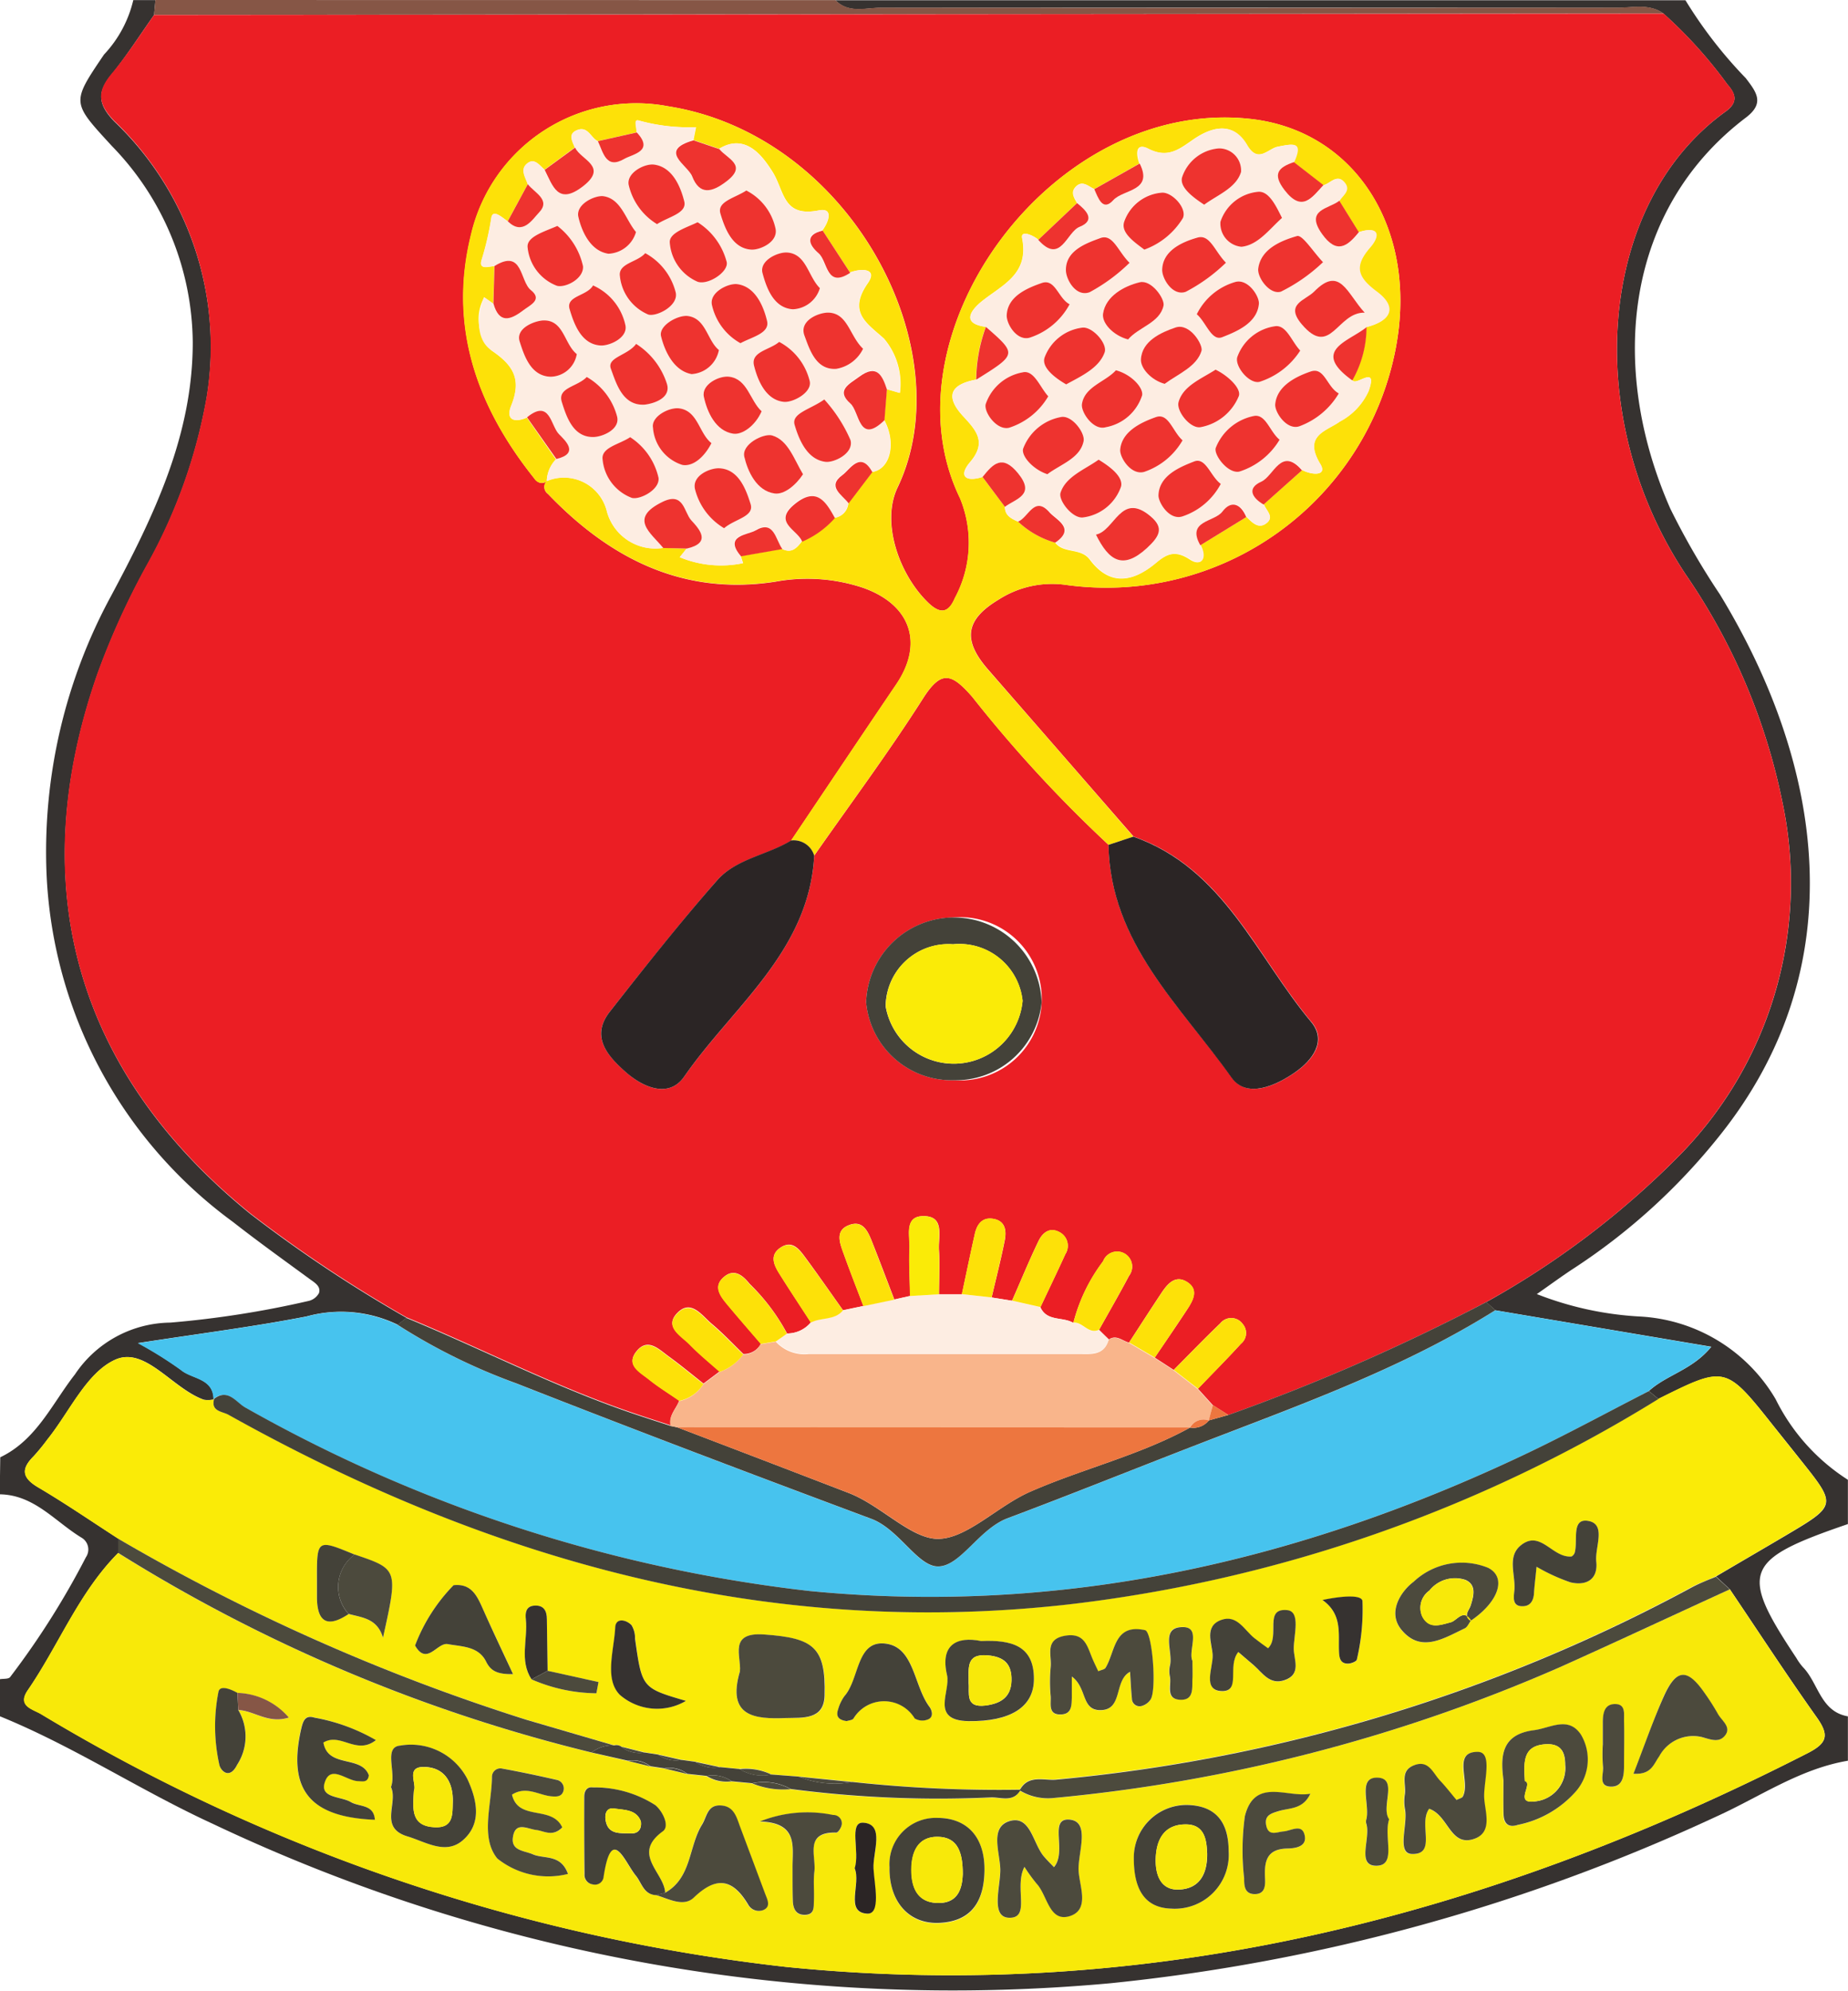 <svg xmlns="http://www.w3.org/2000/svg" width="71.956" height="77.472" viewBox="0 0 71.956 77.472">
  <g id="Ball_Badminton" data-name="Ball Badminton" transform="translate(0.05 0.03)">
    <path id="Path_10912" data-name="Path 10912" d="M223.9,127.418c1.412-.673,2.021-2.093,2.909-3.227a4.525,4.525,0,0,1,3.713-2.014,38.046,38.046,0,0,0,5.361-.838.619.619,0,0,0,.428-.314c.079-.261-.162-.4-.361-.543-1-.733-2.014-1.459-2.992-2.225a17.733,17.733,0,0,1-7.258-13.6,20.866,20.866,0,0,1,2.518-10.765c1.658-3.1,3.177-6.238,3.177-9.856a11.064,11.064,0,0,0-3.147-7.646c-1.568-1.709-1.589-1.669-.308-3.561a4.642,4.642,0,0,0,1.14-2.119h.863l-.054.58c-.553.782-1.069,1.593-1.671,2.334-.553.681-.51,1.147.119,1.805a12.127,12.127,0,0,1,3.6,10.757,20.726,20.726,0,0,1-2.3,6.474,29.765,29.765,0,0,0-1.962,4.31c-2.869,8.248-.819,15.471,5.967,20.98a53.055,53.055,0,0,0,6.078,4.043l-.34.268a5.061,5.061,0,0,0-3.551-.325c-2.054.4-4.134.662-6.561,1.037a15.275,15.275,0,0,1,1.667,1.04c.435.37,1.272.312,1.275,1.156a1.141,1.141,0,0,1-.38.01c-1.227-.435-2.276-2.072-3.438-1.565-1.123.495-1.786,2.029-2.652,3.107a8.108,8.108,0,0,1-.546.663c-.49.492-.443.829.178,1.2,1.065.627,2.086,1.329,3.126,2v.553c-1.537,1.543-2.315,3.592-3.524,5.347-.414.611.189.735.514.924A71.748,71.748,0,0,0,254.5,147.25c14.126,1.426,27.274-1.934,39.783-8.321.756-.387.839-.691.354-1.381-1.166-1.64-2.264-3.325-3.39-4.992l-.54-.5c.9-.532,1.812-1.06,2.716-1.594,1.985-1.176,1.984-1.177.593-2.922-.356-.449-.717-.9-1.073-1.344-1.865-2.348-1.863-2.348-4.478-1.048l-.373-.307c.691-.635,1.7-.821,2.433-1.725l-8.411-1.419-.355-.318a33.258,33.258,0,0,0,7.429-5.611,15.118,15.118,0,0,0,4.093-13.9,24.021,24.021,0,0,0-3.742-8.788c-4.082-6.111-3.473-14.432,1.539-18.031.485-.349.414-.675.072-1.058a17.621,17.621,0,0,0-2.486-2.754c-.553-.4-1.2-.227-1.807-.227q-14.337-.011-28.673,0c-.591,0-1.251.231-1.767-.294h33.1a17.358,17.358,0,0,0,2.348,3.031c.423.553.747.975,0,1.539-4.672,3.543-5.387,9.647-2.94,15.21a29.185,29.185,0,0,0,1.934,3.344c4.006,6.579,5.31,14.473-.064,21.127a24.036,24.036,0,0,1-5.628,5.1c-.436.283-.855.593-1.437,1a12.864,12.864,0,0,0,3.96.87,6.535,6.535,0,0,1,5.338,3.219,7.853,7.853,0,0,0,2.814,3.138v1.723c-4.058,1.39-4.238,1.855-2.006,5.213a2.21,2.21,0,0,0,.249.349c.611.619.68,1.732,1.757,1.921v1.727c-1.875.316-3.43,1.406-5.111,2.167a73.492,73.492,0,0,1-23.6,6.492,67.273,67.273,0,0,1-34.948-6.2c-2.823-1.294-5.416-3.018-8.3-4.19v-1.441c.138-.025.333,0,.4-.082a31.51,31.51,0,0,0,2.952-4.665.533.533,0,0,0-.164-.758c-1.032-.622-1.84-1.671-3.191-1.691Z" transform="translate(-223.94 -70.736)" fill="#363230"/>
    <path id="Path_10913" data-name="Path 10913" d="M293.84,70.684c.515.525,1.175.294,1.767.294q14.337.017,28.673,0c.6,0,1.243-.177,1.808.227l-58.778.055.054-.58Z" transform="translate(-261.362 -70.71)" fill="#865646"/>
    <path id="Path_10914" data-name="Path 10914" d="M245.65,74.565l58.778-.055a17.763,17.763,0,0,1,2.486,2.754c.347.383.414.709-.072,1.058-5.014,3.6-5.624,11.92-1.542,18.031a24.022,24.022,0,0,1,3.742,8.788,15.133,15.133,0,0,1-4.093,13.9,33.175,33.175,0,0,1-7.429,5.611,78.167,78.167,0,0,1-10.04,4.394l-.605-.383-.577-.637c.553-.582,1.13-1.155,1.673-1.752a.537.537,0,0,0,.068-.769.546.546,0,0,0-.872-.026c-.617.591-1.21,1.207-1.814,1.814l-.738-.479c.427-.633.862-1.261,1.279-1.9.214-.329.425-.731.017-1.018-.479-.336-.794.035-1.044.414-.424.637-.837,1.281-1.254,1.92-.26-.064-.489-.326-.789-.119l-.377-.38c.391-.7.793-1.394,1.167-2.1a.585.585,0,1,0-1.012-.561,6.75,6.75,0,0,0-1.156,2.393c-.406-.247-1.028-.04-1.282-.611.322-.691.653-1.368.967-2.06a.6.6,0,0,0-.228-.861c-.388-.207-.663.035-.811.34-.37.764-.691,1.553-1.035,2.33l-.793-.126c.171-.736.361-1.47.508-2.21.08-.4.025-.792-.482-.856-.4-.051-.6.231-.678.583-.177.785-.338,1.572-.507,2.358h-.89c0-.572.035-1.147,0-1.716-.037-.515.246-1.336-.612-1.326-.75,0-.515.771-.535,1.252-.026.619.012,1.243.023,1.858l-.615.138c-.291-.757-.577-1.519-.877-2.271-.164-.414-.369-.852-.926-.613-.472.2-.34.629-.209.993.258.718.537,1.428.808,2.143l-.792.166c-.493-.691-.979-1.394-1.486-2.079-.227-.305-.495-.658-.937-.372s-.285.663-.072,1c.4.646.829,1.281,1.243,1.921a1.2,1.2,0,0,1-.93.431,7.894,7.894,0,0,0-1.459-1.934c-.244-.307-.576-.6-.967-.293-.481.376-.175.762.108,1.105.428.512.867,1.017,1.3,1.52a.749.749,0,0,1-.681.4c-.414-.4-.8-.814-1.243-1.184-.374-.319-.79-.945-1.311-.435-.565.553.131.9.464,1.243.363.376.774.706,1.163,1.055l-.627.471c-.449-.354-.89-.721-1.354-1.057-.372-.268-.8-.731-1.235-.224-.47.553.123.838.474,1.122s.779.553,1.17.821c-.113.32-.423.576-.325.967-.5-.163-1-.322-1.49-.49-3.025-1.026-5.861-2.5-8.808-3.716a53.789,53.789,0,0,1-6.078-4.043c-6.787-5.5-8.841-12.732-5.967-20.98a29.766,29.766,0,0,1,1.962-4.31,20.725,20.725,0,0,0,2.3-6.474,12.131,12.131,0,0,0-3.6-10.757c-.629-.659-.674-1.124-.119-1.805C244.58,76.158,245.1,75.347,245.65,74.565Zm15.29,18.143h0a.329.329,0,0,0,.048.495c2.42,2.524,5.278,3.973,8.861,3.415a6.858,6.858,0,0,1,3.4.236c1.881.66,2.376,2.176,1.3,3.763-1.37,2.021-2.728,4.05-4.092,6.078-.935.572-2.147.709-2.884,1.548-1.452,1.658-2.818,3.382-4.177,5.111-.775.986-.058,1.739.608,2.336s1.681,1.062,2.289.188c1.9-2.732,4.858-4.864,5.063-8.6,1.417-2.029,2.9-4.018,4.23-6.106.722-1.137,1.12-.986,1.921-.075a51.628,51.628,0,0,0,5.31,5.762c.066,3.824,2.811,6.264,4.8,9.06.586.829,1.724.315,2.486-.22.652-.457,1.234-1.206.611-1.95-2.141-2.558-3.4-5.977-6.922-7.211l-5.664-6.5c-.993-1.135-.9-1.934.4-2.716a3.849,3.849,0,0,1,2.608-.583A11.469,11.469,0,0,0,294,87.528c.876-4.6-1.554-8.459-5.65-8.917-7.749-.865-14.4,8.426-11.317,14.757a4.543,4.543,0,0,1-.2,3.889c-.242.565-.553.655-1.058.159-1.124-1.1-1.818-3.114-1.174-4.46,2.564-5.354-1.819-13.722-8.94-14.839A6.6,6.6,0,0,0,258,83.1c-.894,3.583.222,6.708,2.464,9.508C260.584,92.758,260.745,92.849,260.94,92.708Zm15.851,23.31a3.177,3.177,0,1,0-.065-6.329,3.421,3.421,0,0,0-3.35,3.292A3.344,3.344,0,0,0,276.791,116.019Z" transform="translate(-239.702 -74.011)" fill="#eb1e24"/>
    <path id="Path_10915" data-name="Path 10915" d="M234.532,460.07c-1.04-.671-2.061-1.373-3.126-2-.622-.367-.669-.709-.178-1.2a8.1,8.1,0,0,0,.542-.664c.866-1.078,1.529-2.612,2.652-3.107,1.162-.512,2.21,1.13,3.438,1.565a1.142,1.142,0,0,0,.38-.01l.028-.033c-.146.5.326.492.559.622,10.161,5.677,20.939,8.7,32.668,7.383a55.841,55.841,0,0,0,23-8c2.614-1.3,2.612-1.3,4.477,1.048.356.449.717.9,1.073,1.344,1.391,1.745,1.392,1.746-.593,2.922-.9.535-1.811,1.062-2.716,1.594-.3.138-.617.251-.91.4a64.538,64.538,0,0,1-24.8,7.5c-.47.039-1.083-.2-1.4.414l.041-.021a53.241,53.241,0,0,1-6.553-.3l-2.1-.207-1.054-.082a2.273,2.273,0,0,0-1.243-.214l-.756-.073-.977-.213-.529-.072-.908-.207-.533-.082-.908-.225a.33.33,0,0,0-.276-.046l-3.42-1A78.214,78.214,0,0,1,234.532,460.07Zm16.093,5.473a6.492,6.492,0,0,0,2.525.542c.028-.146.055-.293.081-.439l-1.981-.436c-.01-.669-.018-1.337-.029-2.006,0-.327-.124-.561-.5-.529-.33.029-.345.3-.319.529C250.492,463.982,250.141,464.8,250.625,465.543ZM243.5,463c.522.138,1.115.166,1.341.926.587-2.667.587-2.667-1.105-3.239-1.473-.6-1.473-.6-1.47,1v.7C242.287,463.374,242.734,463.507,243.5,463Zm43.691.264c1.082-.728,1.416-1.685.675-2.06a2.734,2.734,0,0,0-2.9.543c-.483.361-1.047,1.188-.463,1.881.757.9,1.642.314,2.452-.066.108-.051.166-.207.247-.314Zm-28.456,1.971c-.518,1.77.577,1.852,1.8,1.817.666-.019,1.486.076,1.511-.877.047-1.886-.434-2.231-2.348-2.375C258.277,463.692,258.8,464.645,258.737,465.231Zm12.923.2c.6.439.377,1.276,1.057,1.31.967.046.552-1.144,1.21-1.49.025.378.039.709.072,1.039a.3.3,0,0,0,.4.286.612.612,0,0,0,.327-.244c.246-.367.07-2.637-.214-2.7-1.216-.268-1.155.829-1.536,1.461-.037.062-.156.075-.286.138-.077-.164-.156-.323-.225-.486-.2-.472-.291-1.019-1.046-.9-.841.138-.532.76-.582,1.222a6.179,6.179,0,0,0,0,1.142c.022.3-.113.742.435.7.392-.029.377-.361.388-.644C271.66,466.018,271.66,465.783,271.66,465.432Zm-3.524-1.381c-.946-.185-1.608.138-1.329,1.329.149.633-.673,1.764.837,1.789,1.611.026,2.543-.535,2.546-1.638,0-1.311-.879-1.532-2.058-1.479Zm10.012.43c.249.214.425.363.6.517.348.3.623.776,1.2.579.67-.229.358-.814.356-1.224,0-.522.276-1.445-.257-1.5-.926-.088-.258,1.022-.745,1.484-.164-.122-.352-.25-.529-.392-.394-.314-.675-.931-1.292-.711-.691.245-.354.919-.336,1.369.019.482-.4,1.373.354,1.4s.195-.982.641-1.522ZM262.9,467.167c.091-.032.21-.036.262-.1a1.393,1.393,0,0,1,2.386-.007.582.582,0,0,0,.512.04c.232-.093.167-.351.064-.488-.613-.811-.59-2.3-1.683-2.46-1.174-.171-1.036,1.366-1.629,2.036a1.6,1.6,0,0,0-.246.512C262.45,467.014,262.623,467.132,262.9,467.167Zm-12.993-1.83c-.427-.915-.789-1.676-1.137-2.444-.238-.528-.442-1.093-1.181-1.013a6.736,6.736,0,0,0-1.5,2.348c.461.805.866-.138,1.276-.055.535.1,1.188.07,1.488.675C249.024,465.189,249.254,465.352,249.9,465.337Zm39.852-4.177a7.808,7.808,0,0,0,1.322.61c.615.138,1.077-.112,1-.812-.059-.552.406-1.456-.315-1.58-.677-.116-.385.8-.53,1.254a.3.3,0,0,1-.115.13c-.751.075-1.207-1.062-1.984-.428-.553.449-.184,1.167-.246,1.763-.025.246-.1.633.359.6.267-.018.39-.232.406-.5S289.7,461.639,289.756,461.16Zm-33.121,5.22c-1.712-.5-1.71-.5-1.977-2.413a1.067,1.067,0,0,0-.138-.532c-.214-.224-.615-.29-.634.087-.046.892-.43,2,.178,2.625A2.215,2.215,0,0,0,256.635,466.38Zm19.722-1.555c-.185-.381.356-1.321-.387-1.322-.9,0-.359.967-.5,1.5a.991.991,0,0,0,0,.427c.068.33-.2.87.39.9s.466-.477.488-.84C276.369,465.307,276.357,465.115,276.357,464.825Zm5.061-2.369c.773.553.617,1.289.644,1.981.01.238.029.495.348.5.12,0,.336-.086.347-.156a8.511,8.511,0,0,0,.22-2.283c-.03-.258-.836-.191-1.555-.037Z" transform="translate(-229.978 -400.218)" fill="#faeb07"/>
    <path id="Path_10916" data-name="Path 10916" d="M297.049,509.606c1.126,1.667,2.224,3.353,3.39,4.992.485.681.4.989-.354,1.381-12.508,6.387-25.656,9.747-39.783,8.321a71.746,71.746,0,0,1-29.018-9.839c-.325-.189-.934-.313-.514-.924,1.209-1.76,1.986-3.8,3.524-5.347a62.711,62.711,0,0,0,18.44,7.77l1.4.325.883.217.537.08.9.215.747.08a1.449,1.449,0,0,0,.978.208l.8.076a3.16,3.16,0,0,0,1.5.224,44.282,44.282,0,0,0,7.807.327c.385-.008.872.206,1.144-.3l-.041.021a2.118,2.118,0,0,0,1.357.294,63.866,63.866,0,0,0,19.68-5.088C292.648,511.642,294.846,510.616,297.049,509.606Zm-58.074,4.7c.615.018,1.16.553,1.968.293a2.763,2.763,0,0,0-2-.96c-.254-.138-.7-.323-.743-.026a6.9,6.9,0,0,0,.041,2.84c.062.233.4.565.691-.019A2.014,2.014,0,0,0,238.975,514.3Zm16.622,7.11c-.033-.789-1.327-1.5-.1-2.4.267-.2.01-.758-.293-1.014a4.408,4.408,0,0,0-2.441-.691c-.24-.033-.329.156-.329.359q0,1.509.01,3.016a.374.374,0,0,0,.327.4.337.337,0,0,0,.414-.276c.309-2.082.818-.6,1.257-.068.232.284.3.729.778.761.492.138,1.079.481,1.478.1.883-.845,1.519-.731,2.115.268a.474.474,0,0,0,.617.206c.276-.138.128-.4.046-.623q-.5-1.334-1-2.673c-.138-.361-.247-.74-.728-.764-.522-.028-.536.437-.727.743-.517.858-.394,2.072-1.43,2.654Zm13.989-1.006a6.8,6.8,0,0,0,.468.641c.43.453.493,1.529,1.316,1.257.776-.255.334-1.187.319-1.8-.017-.681.479-1.886-.358-1.949s-.073,1.243-.6,1.851c-.123-.13-.247-.255-.366-.387-.452-.5-.523-1.647-1.357-1.408-.8.231-.372,1.243-.366,1.894s-.4,1.861.347,1.881C269.844,522.406,269.176,521.2,269.586,520.407Zm-3.391-1.906a1.8,1.8,0,0,0-1.862,1.934c-.022,1.334.754,2.219,1.942,2.162,1.264-.059,1.732-.856,1.754-2.013C268.055,519.269,267.373,518.5,266.195,518.5Zm9.1,3.529a2.108,2.108,0,0,0,2.243-2.243c0-1.061-.443-1.754-1.594-1.8a2.054,2.054,0,0,0-2.1,2.091C273.852,521.135,274.172,522,275.3,522.03Zm10.045-3.886c.747.258.812,1.455,1.7,1.188.8-.242.455-1.073.432-1.633-.023-.617.344-1.763-.254-1.765-1.007,0-.276,1.16-.576,1.735-.032.061-.138.079-.247.138-.21-.249-.414-.514-.641-.754-.276-.293-.443-.812-1.007-.6s-.309.727-.362,1.122a1.688,1.688,0,0,0,0,.572c.138.613-.336,1.743.276,1.761,1,.023.24-1.178.682-1.764Zm-33.755.727c-.414-.879-1.709-.229-1.953-1.282.562-.355,1.047.026,1.544.066.2.017.391.017.459-.211a.341.341,0,0,0-.276-.432c-.7-.167-1.4-.308-2.107-.437a.327.327,0,0,0-.4.3c0,1.09-.466,2.383.209,3.2a3.168,3.168,0,0,0,2.75.6c-.276-.785-.926-.571-1.372-.765-.33-.138-.854-.138-.771-.67.1-.619.573-.3.909-.276.319.039.633.29,1.017-.094Zm36.645-1.85v1.34c0,.361.191.533.553.414a4.049,4.049,0,0,0,2.21-1.243,1.9,1.9,0,0,0,.251-2.271c-.493-.736-1.189-.253-1.832-.171-1.271.16-1.3,1.017-1.178,1.931Zm-43.317.276c.291.617-.485,1.582.646,1.919.706.21,1.484.733,2.155.153.756-.653.553-1.565.188-2.368a2.479,2.479,0,0,0-2.625-1.318c-.666.058-.138,1.055-.361,1.615Zm-.586-1.826a7.4,7.4,0,0,0-2.394-.883c-.373-.117-.449.149-.521.464-.528,2.339.338,3.411,2.875,3.511-.043-.609-.608-.488-.942-.691-.376-.222-1.2-.146-1.014-.749.221-.729.845-.079,1.293-.064.177,0,.39.072.427-.228-.289-.793-1.6-.265-1.768-1.275.678-.4,1.282.512,2.049-.086Zm48.965,1.308c.7.044.782-.369,1-.676a1.51,1.51,0,0,1,1.658-.753c.352.1.66.224.888-.037.3-.34-.106-.591-.255-.858a9.106,9.106,0,0,0-.537-.84c-.663-.945-1.089-.921-1.571.151-.414.943-.751,1.924-1.176,3.014Zm-12.576.778c-.885.182-2.17-.645-2.551.88a9.728,9.728,0,0,0-.028,2.416c0,.283.023.613.414.613s.414-.327.4-.613c-.03-.626.036-1.138.854-1.16.307-.008.786-.061.691-.506-.1-.482-.535-.182-.829-.16-.263.021-.582.2-.671-.236-.077-.381.181-.463.477-.553C279.908,518.1,280.428,518.172,280.718,517.557Zm-21.435,1.09c1.5.04,1.267.99,1.272,1.8,0,.431,0,.862.012,1.292.011.316.138.566.506.54.34-.024.3-.308.314-.532.017-.383-.028-.769.019-1.148.076-.608-.414-1.554.852-1.52.072,0,.2-.2.214-.315a.326.326,0,0,0-.338-.37,4.922,4.922,0,0,0-2.851.25Zm24.5-.086c-.333-.481.373-1.594-.448-1.623s-.276,1.065-.445,1.641a.256.256,0,0,0,0,.138c.191.569-.4,1.658.4,1.649s.267-1.123.492-1.812Zm8.32-2.919a6.076,6.076,0,0,0,.008.855c.04.285-.2.772.293.792s.526-.445.528-.838c0-.571.012-1.142,0-1.713,0-.263.072-.649-.327-.662-.438-.015-.492.361-.5.71-.007.284,0,.561-.005.85Zm-29.13,4.815c.256.6-.394,1.707.474,1.767.561.037.276-1.148.256-1.757s.459-1.731-.4-1.781C262.726,518.662,263.188,519.836,262.975,520.458Z" transform="translate(-229.746 -447.784)" fill="#f8e909"/>
    <path id="Path_10917" data-name="Path 10917" d="M265.7,443.307c0-.844-.84-.786-1.275-1.156a15.286,15.286,0,0,0-1.667-1.04c2.427-.376,4.507-.638,6.561-1.037a5.061,5.061,0,0,1,3.551.325,23.584,23.584,0,0,0,4.621,2.278c4.589,1.8,9.2,3.546,13.823,5.271,1.105.414,1.819,1.9,2.636,1.854.862-.044,1.562-1.46,2.672-1.876,2.467-.923,4.909-1.909,7.365-2.858,3.971-1.532,7.991-2.956,11.626-5.237l8.4,1.421c-.735.9-1.745,1.09-2.433,1.725-1.616.829-3.21,1.7-4.85,2.473-8.819,4.173-18.028,6.256-27.836,5.3a57.985,57.985,0,0,1-21.964-7.139c-.352-.191-.667-.753-1.213-.343Z" transform="translate(-257.441 -388.867)" fill="#47c3ee"/>
    <path id="Path_10918" data-name="Path 10918" d="M284.088,462.877c.546-.414.861.152,1.213.343a57.927,57.927,0,0,0,21.958,7.139c9.808.955,19.023-1.129,27.841-5.306,1.64-.776,3.234-1.647,4.85-2.473l.373.307a55.88,55.88,0,0,1-23.008,8c-11.729,1.312-22.507-1.706-32.668-7.383C284.414,463.369,283.941,463.378,284.088,462.877Z" transform="translate(-275.798 -408.474)" fill="#444239"/>
    <path id="Path_10919" data-name="Path 10919" d="M378.712,437.8c-3.634,2.281-7.654,3.7-11.626,5.237-2.456.949-4.9,1.934-7.365,2.858-1.105.414-1.81,1.832-2.672,1.876-.816.042-1.529-1.439-2.636-1.854-4.626-1.725-9.234-3.469-13.823-5.271a23.273,23.273,0,0,1-4.621-2.278l.34-.268c2.946,1.214,5.782,2.69,8.808,3.716.495.169.993.327,1.488.489.08.014.164.032.249.051q3.348,1.274,6.686,2.56c1.252.484,2.419,1.785,3.467,1.783,1.126,0,2.323-1.275,3.591-1.833,2.051-.9,4.257-1.414,6.231-2.5h-.01a.769.769,0,0,0,.735-.276h0l.765-.214a78.175,78.175,0,0,0,10.04-4.394Z" transform="translate(-320.538 -386.842)" fill="#444239"/>
    <path id="Path_10920" data-name="Path 10920" d="M538.959,515.329c-2.21,1.01-4.4,2.036-6.613,3.028a63.865,63.865,0,0,1-19.68,5.088,2.119,2.119,0,0,1-1.356-.294c.32-.62.934-.378,1.4-.414a64.54,64.54,0,0,0,24.8-7.5c.293-.153.606-.276.91-.4Z" transform="translate(-471.657 -453.507)" fill="#4c4a3d"/>
    <path id="Path_10921" data-name="Path 10921" d="M275.62,512.473a62.712,62.712,0,0,1-18.44-7.77v-.552a78.193,78.193,0,0,0,15.886,7.045q1.71.5,3.42,1A1.307,1.307,0,0,0,275.62,512.473Z" transform="translate(-252.632 -444.302)" fill="#4c4a3d"/>
    <path id="Path_10922" data-name="Path 10922" d="M357.665,114.614a.329.329,0,0,1-.486-.106c-2.242-2.8-3.358-5.925-2.464-9.508a6.607,6.607,0,0,1,7.664-4.98c7.121,1.116,11.5,9.484,8.94,14.839-.644,1.347.05,3.365,1.174,4.46.51.5.816.406,1.058-.159a4.534,4.534,0,0,0,.2-3.889c-3.073-6.331,3.574-15.622,11.323-14.757,4.1.457,6.526,4.317,5.65,8.917a11.469,11.469,0,0,1-12.874,9.215,3.848,3.848,0,0,0-2.608.583c-1.3.779-1.388,1.58-.4,2.716q2.839,3.245,5.664,6.5l-.967.32a51.1,51.1,0,0,1-5.31-5.762c-.8-.912-1.2-1.062-1.922.075-1.329,2.087-2.812,4.076-4.23,6.106a.833.833,0,0,0-.9-.59c1.363-2.025,2.721-4.054,4.092-6.078,1.077-1.587.583-3.1-1.3-3.763a6.907,6.907,0,0,0-3.4-.236c-3.583.553-6.441-.891-8.861-3.415a.329.329,0,0,1-.048-.495,1.724,1.724,0,0,1,2.348,1.192,1.952,1.952,0,0,0,2.184,1.409l.924.03-.265.332a4.184,4.184,0,0,0,2.462.232l-.091-.276,1.609-.283c.363.193.573-.025.768-.285a3.524,3.524,0,0,0,1.274-.92.628.628,0,0,0,.539-.572l.924-1.21c.714-.106.953-1.134.471-2.026l.1-1.2.512.148a2.727,2.727,0,0,0-.62-2.113c-.647-.59-1.423-1.011-.635-2.149.414-.594-.245-.593-.691-.424l-1.071-1.642c.249-.33.442-.891-.138-.775-1.432.283-1.332-.778-1.823-1.531-.319-.489-.988-1.52-2.055-.866l-1.006-.341.1-.5a7.321,7.321,0,0,1-2.232-.261c-.206-.062-.062.3-.08.463l-1.519.34c-.265-.138-.381-.584-.778-.435s-.206.43-.109.68l-1.182.866c-.2-.173-.4-.488-.691-.221-.251.228-.047.519.041.779l-.787,1.449c-.214-.138-.591-.51-.637-.094a11.29,11.29,0,0,1-.381,1.63c-.1.37.29.221.5.214l-.042,1.459-.351-.247a1.735,1.735,0,0,0,.289,2.072c.9.606,1.16,1.162.761,2.156-.224.553.138.659.609.453l1.133,1.627A1.282,1.282,0,0,0,357.665,114.614Zm31.357-3.923a4.205,4.205,0,0,0,.553-2.072c.939-.239,1.217-.769.388-1.381-.753-.553-.891-.979-.253-1.713.414-.471.336-.847-.432-.6q-.378-.612-.76-1.223c.138-.214.439-.4.207-.691-.3-.387-.552.028-.829.086l-1.149-.9c.37-.818-.047-.71-.626-.6-.372.075-.771.669-1.2-.061-.543-.928-1.355-.722-2.084-.22-.553.384-1,.749-1.772.354-.488-.25-.454.239-.325.582l-1.756.993c-.235-.1-.464-.367-.728-.084-.2.211-.061.425.057.627l-1.507,1.43c-.211-.186-.691-.381-.634-.072.285,1.409-.753,1.815-1.569,2.467-.206.166-.978.843.158.993a5.923,5.923,0,0,0-.377,2.053c-.992.184-1.229.642-.506,1.426.495.535.937,1,.276,1.778-.474.553-.186.793.477.584l.872,1.16c0,.343.249.464.51.576a3.491,3.491,0,0,0,1.445.819c.338.445,1,.191,1.352.664.772,1.032,1.658.885,2.55.148.421-.351.749-.543,1.339-.155.463.305.677-.058.414-.553l1.8-1.1c.222.22.477.5.8.22.276-.24-.046-.479-.128-.714l1.495-1.332c.355.192,1,.249.7-.24-.674-1.116.24-1.271.767-1.649a2.522,2.522,0,0,0,1.115-1.181c.385-1.08-.5-.167-.624-.43Z" transform="translate(-336.427 -95.917)" fill="#fde108"/>
    <path id="Path_10923" data-name="Path 10923" d="M433.76,450.755h0a.609.609,0,0,0-.735.276h.01l-19.979-.008c-.084-.019-.169-.037-.249-.051-.1-.392.214-.648.327-.967a1.459,1.459,0,0,0,.945-.66l.627-.472a1.934,1.934,0,0,0,.921-.684.747.747,0,0,0,.681-.4l.593-.1a1.51,1.51,0,0,0,1.294.479h10.49c.467,0,1,.084,1.177-.553.3-.207.529.055.789.119l1,.587.738.479.945.734.577.637C433.868,450.36,433.816,450.557,433.76,450.755Z" transform="translate(-386.746 -395.506)" fill="#f9b58b"/>
    <path id="Path_10924" data-name="Path 10924" d="M400.732,307.46a.831.831,0,0,1,.9.59c-.2,3.73-3.165,5.864-5.063,8.6-.608.874-1.629.4-2.289-.188s-1.381-1.35-.608-2.336c1.359-1.732,2.725-3.462,4.177-5.111C398.586,308.169,399.8,308.032,400.732,307.46Z" transform="translate(-369.979 -274.782)" fill="#2b2525"/>
    <path id="Path_10925" data-name="Path 10925" d="M536.35,306.7l.967-.32c3.52,1.234,4.781,4.652,6.922,7.211.623.745.041,1.493-.611,1.95-.761.535-1.9,1.043-2.486.22C539.161,312.965,536.416,310.524,536.35,306.7Z" transform="translate(-493.238 -273.851)" fill="#2b2525"/>
    <path id="Path_10926" data-name="Path 10926" d="M455.561,437.037c-.181.634-.71.552-1.177.552h-10.49a1.522,1.522,0,0,1-1.294-.479l.428-.3a1.2,1.2,0,0,0,.928-.431c.4-.214.927-.077,1.254-.475l.79-.166,1.2-.251.615-.138,1.129-.068h.89l1.159.127.793.126,1.105.25c.254.571.876.363,1.282.611.369-.039.588.466,1,.276Z" transform="translate(-412.438 -384.946)" fill="#fdede2"/>
    <path id="Path_10927" data-name="Path 10927" d="M471.44,335.549a3.34,3.34,0,0,1-3.415-3.031,3.419,3.419,0,0,1,6.834,0A3.36,3.36,0,0,1,471.44,335.549Zm-.021-5.289a2.445,2.445,0,0,0-2.634,2.413,2.691,2.691,0,0,0,5.332-.216,2.474,2.474,0,0,0-2.7-2.2Z" transform="translate(-434.351 -293.541)" fill="#444239"/>
    <path id="Path_10928" data-name="Path 10928" d="M444.641,423.927c-.327.4-.856.261-1.254.475-.414-.641-.837-1.275-1.243-1.922-.213-.341-.355-.728.072-1s.71.066.937.372C443.661,422.533,444.148,423.234,444.641,423.927Z" transform="translate(-411.868 -372.961)" fill="#fde108"/>
    <path id="Path_10929" data-name="Path 10929" d="M462.624,418.413l-1.2.251c-.276-.714-.553-1.424-.807-2.142-.131-.365-.264-.792.209-.993.553-.239.761.2.926.613C462.047,416.9,462.332,417.656,462.624,418.413Z" transform="translate(-427.857 -367.864)" fill="#fde108"/>
    <path id="Path_10930" data-name="Path 10930" d="M555.685,444.762l-.945-.733c.6-.607,1.2-1.223,1.814-1.814a.546.546,0,0,1,.872.026.537.537,0,0,1-.068.769C556.815,443.607,556.244,444.18,555.685,444.762Z" transform="translate(-509.088 -390.746)" fill="#fde108"/>
    <path id="Path_10931" data-name="Path 10931" d="M543.143,434.118l-1-.587c.414-.64.829-1.283,1.254-1.92.25-.376.565-.746,1.044-.414.414.287.2.691-.017,1.018C544,432.854,543.57,433.485,543.143,434.118Z" transform="translate(-498.228 -381.315)" fill="#fde108"/>
    <path id="Path_10932" data-name="Path 10932" d="M527.46,426.213c-.414.195-.631-.309-1-.276a6.706,6.706,0,0,1,1.156-2.393.585.585,0,1,1,1.013.561C528.253,424.819,527.851,425.513,527.46,426.213Z" transform="translate(-484.714 -374.496)" fill="#fde108"/>
    <path id="Path_10933" data-name="Path 10933" d="M496.159,417.011,495,416.883c.169-.786.33-1.573.507-2.358.08-.352.276-.634.678-.583.507.065.562.461.482.856C496.519,415.541,496.33,416.274,496.159,417.011Z" transform="translate(-457.6 -366.55)" fill="#fde108"/>
    <path id="Path_10934" data-name="Path 10934" d="M510.285,420.193l-1.105-.25c.343-.778.664-1.566,1.035-2.33.148-.305.423-.553.811-.34a.6.6,0,0,1,.228.861C510.938,418.824,510.607,419.515,510.285,420.193Z" transform="translate(-469.821 -369.357)" fill="#fde108"/>
    <path id="Path_10935" data-name="Path 10935" d="M428.96,431.742l-.428.3-.593.1c-.435-.506-.874-1.01-1.3-1.52-.283-.34-.588-.727-.108-1.105.4-.309.728-.014.967.293A7.57,7.57,0,0,1,428.96,431.742Z" transform="translate(-398.37 -379.87)" fill="#fde108"/>
    <path id="Path_10936" data-name="Path 10936" d="M481.246,416.331l-1.129.068c-.011-.619-.05-1.243-.023-1.858.019-.481-.216-1.243.535-1.252.858-.01.575.811.612,1.326C481.281,415.183,481.248,415.759,481.246,416.331Z" transform="translate(-444.736 -365.993)" fill="#faeb07"/>
    <path id="Path_10937" data-name="Path 10937" d="M404.915,451.2a1.459,1.459,0,0,1-.945.66c-.391-.276-.8-.521-1.17-.819s-.943-.57-.474-1.122c.432-.507.863-.044,1.235.224C404.026,450.483,404.466,450.851,404.915,451.2Z" transform="translate(-377.576 -397.371)" fill="#fde108"/>
    <path id="Path_10938" data-name="Path 10938" d="M416.145,440.97a1.934,1.934,0,0,1-.921.684c-.39-.348-.8-.678-1.163-1.054-.333-.344-1.029-.691-.464-1.243.521-.51.937.116,1.311.435C415.341,440.156,415.733,440.573,416.145,440.97Z" transform="translate(-387.257 -388.292)" fill="#fde108"/>
    <path id="Path_10939" data-name="Path 10939" d="M564.6,467.137c.054-.2.108-.4.16-.6l.605.383Z" transform="translate(-517.586 -411.887)" fill="#ed763f"/>
    <path id="Path_10940" data-name="Path 10940" d="M431.628,532.537c.062-.586-.46-1.539.949-1.435,1.919.138,2.4.489,2.348,2.375-.025.953-.845.858-1.511.877C432.205,534.4,431.11,534.306,431.628,532.537Z" transform="translate(-402.868 -467.524)" fill="#4c4a3d"/>
    <path id="Path_10941" data-name="Path 10941" d="M520.7,531.478v.829c-.011.283,0,.615-.388.644-.552.04-.414-.406-.435-.7a6.178,6.178,0,0,1,0-1.142c.05-.463-.26-1.09.582-1.223.754-.117.845.43,1.046.9.069.163.148.322.225.486.13-.057.249-.069.286-.138.381-.63.32-1.729,1.536-1.461.285.063.46,2.333.214,2.7a.612.612,0,0,1-.327.245.3.3,0,0,1-.4-.286c-.033-.33-.047-.66-.072-1.039-.653.347-.246,1.536-1.21,1.49C521.071,532.747,521.291,531.91,520.7,531.478Z" transform="translate(-479.016 -466.263)" fill="#4c4a3d"/>
    <path id="Path_10942" data-name="Path 10942" d="M491.59,532.691c1.173-.05,2.058.171,2.054,1.479,0,1.105-.935,1.658-2.546,1.638-1.51-.025-.691-1.156-.837-1.789C489.982,532.829,490.644,532.5,491.59,532.691Zm-.489,1.633c.041.38-.156.978.656.876.58-.073.995-.307,1.013-.967s-.29-.932-.932-.986c-.863-.07-.725.512-.736,1.075Z" transform="translate(-453.436 -468.858)" fill="#444239"/>
    <path id="Path_10943" data-name="Path 10943" d="M566.055,525.915c-.446.542.123,1.544-.645,1.52s-.334-.915-.354-1.4c-.018-.45-.349-1.125.336-1.369.616-.22.9.4,1.292.711.177.138.365.276.529.392.486-.462-.181-1.572.744-1.484.54.052.256.975.257,1.5,0,.414.314.995-.356,1.224-.579.2-.854-.276-1.2-.579Z" transform="translate(-517.889 -461.655)" fill="#444239"/>
    <path id="Path_10944" data-name="Path 10944" d="M460.261,536.686c-.276-.036-.446-.153-.333-.463a1.6,1.6,0,0,1,.246-.512c.593-.67.454-2.21,1.629-2.036,1.093.159,1.069,1.649,1.682,2.46.1.138.169.4-.064.488a.582.582,0,0,1-.513-.04,1.393,1.393,0,0,0-2.386.007C460.471,536.651,460.352,536.655,460.261,536.686Z" transform="translate(-427.342 -469.737)" fill="#444239"/>
    <path id="Path_10945" data-name="Path 10945" d="M344.657,520.673c-.649.015-.88-.148-1.051-.492-.3-.6-.953-.575-1.488-.675-.414-.077-.815.861-1.276.055a6.811,6.811,0,0,1,1.5-2.348c.739-.08.943.485,1.181,1.013C343.868,519,344.23,519.758,344.657,520.673Z" transform="translate(-324.731 -455.553)" fill="#444239"/>
    <path id="Path_10946" data-name="Path 10946" d="M390.67,562.6a1.3,1.3,0,0,1,.874-.276.33.33,0,0,1,.276.046,1.114,1.114,0,0,0,.91.229l.533.082a1.146,1.146,0,0,0,.908.207l.529.072a1.252,1.252,0,0,0,.974.209l.756.073a1.662,1.662,0,0,0,1.243.214l1.054.081a3.732,3.732,0,0,0,2.094.21,53.24,53.24,0,0,0,6.553.3c-.276.507-.758.293-1.144.3a44.3,44.3,0,0,1-7.807-.327,2.15,2.15,0,0,0-1.5-.224l-.8-.076a1.281,1.281,0,0,0-.978-.209l-.747-.08a1.139,1.139,0,0,0-.9-.216l-.537-.08a1.141,1.141,0,0,0-.883-.217Z" transform="translate(-367.682 -494.429)" fill="#444239"/>
    <path id="Path_10947" data-name="Path 10947" d="M620.145,512.978c-.081.106-.138.263-.247.314-.809.38-1.695.967-2.452.066-.584-.691-.021-1.519.463-1.881a2.733,2.733,0,0,1,2.9-.543c.74.374.406,1.332-.675,2.06-.3-.2-.062-.4,0-.6.118-.374.228-.8-.207-.99a1.276,1.276,0,0,0-1.4.414.812.812,0,0,0-.276,1.011c.264.495.68.338,1.112.222C619.6,512.99,619.842,512.512,620.145,512.978Z" transform="translate(-562.917 -449.951)" fill="#4c4a3d"/>
    <path id="Path_10948" data-name="Path 10948" d="M651.207,500.889c-.048.479-.083.757-.1,1.035s-.138.485-.406.5c-.456.032-.384-.355-.359-.6.062-.6-.3-1.314.246-1.763.776-.634,1.232.5,1.984.428a.3.3,0,0,0,.115-.13c.145-.457-.146-1.37.53-1.254.721.124.256,1.028.315,1.58.076.7-.387.954-1,.812A7.3,7.3,0,0,1,651.207,500.889Z" transform="translate(-591.428 -439.947)" fill="#444239"/>
    <path id="Path_10949" data-name="Path 10949" d="M319.889,508.61c1.695.572,1.695.572,1.105,3.239-.227-.76-.819-.781-1.341-.926A1.564,1.564,0,0,1,319.889,508.61Z" transform="translate(-306.131 -448.146)" fill="#4c4a3d"/>
    <path id="Path_10950" data-name="Path 10950" d="M399.046,530.333a2.211,2.211,0,0,1-2.575-.236c-.608-.618-.224-1.73-.178-2.625.019-.377.414-.311.634-.087a.984.984,0,0,1,.138.532C397.336,529.831,397.334,529.831,399.046,530.333Z" transform="translate(-372.388 -464.171)" fill="#363230"/>
    <path id="Path_10951" data-name="Path 10951" d="M314.693,506.3a1.562,1.562,0,0,0-.233,2.314c-.768.511-1.216.378-1.234-.615v-.7C313.221,505.693,313.221,505.693,314.693,506.3Z" transform="translate(-300.935 -445.832)" fill="#444239"/>
    <path id="Path_10952" data-name="Path 10952" d="M554.3,530.352c0,.29.01.482,0,.671-.022.363.081.872-.488.84s-.322-.573-.389-.9a.987.987,0,0,1,0-.427c.138-.532-.4-1.5.5-1.5C554.657,529.026,554.116,529.971,554.3,530.352Z" transform="translate(-507.919 -465.745)" fill="#4c4a3d"/>
    <path id="Path_10953" data-name="Path 10953" d="M596.66,520.6c.72-.153,1.519-.221,1.558.037a8.516,8.516,0,0,1-.22,2.283c-.011.07-.227.157-.347.156-.319,0-.339-.258-.348-.5C597.277,521.891,597.434,521.15,596.66,520.6Z" transform="translate(-545.217 -458.364)" fill="#363230"/>
    <path id="Path_10954" data-name="Path 10954" d="M372.073,525.881c-.483-.74-.138-1.561-.222-2.34-.026-.225-.011-.5.319-.529.376-.032.5.2.5.529.011.669.019,1.337.029,2.006Z" transform="translate(-351.426 -460.556)" fill="#363230"/>
    <path id="Path_10955" data-name="Path 10955" d="M373.72,541.714l.626-.334,1.981.437c-.026.146-.054.293-.082.439A6.494,6.494,0,0,1,373.72,541.714Z" transform="translate(-353.073 -476.389)" fill="#4c4a3d"/>
    <path id="Path_10956" data-name="Path 10956" d="M451.1,571.42a3.781,3.781,0,0,1-2.094-.21Z" transform="translate(-417.963 -502.099)" fill="#4c4a3d"/>
    <path id="Path_10957" data-name="Path 10957" d="M433.623,569.2a1.656,1.656,0,0,1-1.243-.214A2.274,2.274,0,0,1,433.623,569.2Z" transform="translate(-403.63 -500.168)" fill="#4c4a3d"/>
    <path id="Path_10958" data-name="Path 10958" d="M420.8,567.239a1.247,1.247,0,0,1-.974-.209Z" transform="translate(-392.814 -498.496)" fill="#4c4a3d"/>
    <path id="Path_10959" data-name="Path 10959" d="M410.338,565.217a1.146,1.146,0,0,1-.908-.207Z" transform="translate(-383.85 -496.755)" fill="#4c4a3d"/>
    <path id="Path_10960" data-name="Path 10960" d="M399.89,562.989a1.125,1.125,0,0,1-.91-.229Z" transform="translate(-374.844 -494.816)" fill="#4c4a3d"/>
    <path id="Path_10961" data-name="Path 10961" d="M506.054,585.136c-.414.79.258,2-.593,1.979-.74-.015-.34-1.213-.347-1.869s-.432-1.658.366-1.894c.829-.239.9.91,1.357,1.407.119.138.243.257.366.387.524-.609-.224-1.915.6-1.851s.341,1.268.358,1.949c.015.6.457,1.533-.319,1.8-.829.276-.887-.8-1.316-1.257A6.8,6.8,0,0,1,506.054,585.136Z" transform="translate(-466.215 -512.513)" fill="#4c4a3d"/>
    <path id="Path_10962" data-name="Path 10962" d="M476.489,582.83c1.178,0,1.861.768,1.834,2.072-.022,1.156-.49,1.953-1.754,2.013-1.188.057-1.964-.829-1.942-2.162A1.8,1.8,0,0,1,476.489,582.83Zm.989,2.192c0-.829-.18-1.442-.967-1.456s-1.029.611-1.032,1.275.21,1.275,1.01,1.3C477.319,586.169,477.456,585.542,477.478,585.022Z" transform="translate(-440.041 -512.114)" fill="#444239"/>
    <path id="Path_10963" data-name="Path 10963" d="M544.931,583.21c-1.129-.033-1.449-.9-1.453-1.942a2.054,2.054,0,0,1,2.1-2.091c1.151.036,1.59.729,1.594,1.8A2.1,2.1,0,0,1,544.931,583.21Zm1.4-2.173c-.014-.568-.138-1.105-.829-1.105-.861,0-1.152.616-1.17,1.347-.015.606.185,1.234.932,1.189.822-.047,1.087-.671,1.071-1.431Z" transform="translate(-499.381 -508.964)" fill="#444239"/>
    <path id="Path_10964" data-name="Path 10964" d="M409.115,582.709c1.036-.582.908-1.8,1.437-2.654.191-.307.2-.771.727-.743.481.024.6.4.728.764q.5,1.336,1,2.673c.083.221.229.482-.046.623a.474.474,0,0,1-.617-.206c-.6-1-1.232-1.113-2.115-.268-.4.383-.986.044-1.478-.1Z" transform="translate(-383.264 -509.081)" fill="#4c4a3d"/>
    <path id="Path_10965" data-name="Path 10965" d="M620.525,566.434c-.442.586.318,1.787-.67,1.76-.619-.018-.146-1.148-.276-1.761a1.69,1.69,0,0,1,0-.572c.052-.4-.206-.906.362-1.122s.729.307,1.007.6c.229.24.431.506.641.754.1-.055.216-.073.247-.138.305-.575-.431-1.739.576-1.735.6,0,.231,1.148.254,1.766.022.559.369,1.391-.432,1.633C621.338,567.889,621.273,566.693,620.525,566.434Z" transform="translate(-564.926 -496.074)" fill="#4c4a3d"/>
    <path id="Path_10966" data-name="Path 10966" d="M391.718,578.3l-.365.091c-.478-.032-.546-.477-.778-.761-.439-.536-.948-2.014-1.257.068a.337.337,0,0,1-.414.276.374.374,0,0,1-.327-.4q-.017-1.506-.01-3.016c0-.2.088-.392.329-.359a4.363,4.363,0,0,1,2.441.691c.3.256.559.818.293,1.014C390.391,576.8,391.685,577.509,391.718,578.3Zm-.946-2.779c-.174-.467-.64-.439-1.033-.5-.326-.051-.377.233-.34.457.094.58.59.492.985.511C390.641,576,390.816,575.85,390.772,575.518Z" transform="translate(-365.868 -504.669)" fill="#444239"/>
    <path id="Path_10967" data-name="Path 10967" d="M364.32,571.17c-.384.384-.7.138-1.013.1-.336-.035-.814-.35-.909.276-.083.537.441.526.771.67.446.195,1.093-.019,1.372.765a3.169,3.169,0,0,1-2.75-.6c-.674-.819-.214-2.112-.209-3.2a.327.327,0,0,1,.4-.3c.706.129,1.409.276,2.107.437a.341.341,0,0,1,.276.432c-.068.228-.262.228-.459.211-.5-.04-.982-.421-1.544-.066C362.609,570.941,363.911,570.292,364.32,571.17Z" transform="translate(-342.476 -500.084)" fill="#4c4a3d"/>
    <path id="Path_10968" data-name="Path 10968" d="M647.386,558.612c-.119-.914-.092-1.771,1.185-1.934.642-.082,1.339-.565,1.832.171a1.894,1.894,0,0,1-.251,2.271,4.077,4.077,0,0,1-2.21,1.243c-.359.12-.543-.052-.552-.414C647.379,559.522,647.386,559.091,647.386,558.612Zm.836.046c.34.094-.46.924.427.787a1.3,1.3,0,0,0,1.142-1.415c0-.481-.149-.829-.736-.807C648.14,557.269,648.176,557.9,648.221,558.658Z" transform="translate(-588.896 -489.375)" fill="#4c4a3d"/>
    <path id="Path_10969" data-name="Path 10969" d="M334.09,563.98c.222-.553-.305-1.557.359-1.613a2.471,2.471,0,0,1,2.625,1.318c.365.8.568,1.714-.188,2.368-.671.58-1.449.057-2.155-.153C333.605,565.561,334.382,564.6,334.09,563.98Zm.894.138c-.044.707-.128,1.381.807,1.424.745.037.691-.515.706-.982.022-.775-.329-1.359-1.137-1.363-.7,0-.254.666-.376.927Z" transform="translate(-318.917 -494.465)" fill="#444239"/>
    <path id="Path_10970" data-name="Path 10970" d="M310.741,555.261c-.767.6-1.37-.309-2.044.093.17,1.01,1.479.482,1.768,1.275-.037.3-.25.233-.427.228-.448-.015-1.072-.666-1.293.064-.184.6.638.526,1.014.749.334.2.9.076.942.691-2.536-.1-3.4-1.173-2.875-3.511.072-.315.148-.582.521-.464A7.351,7.351,0,0,1,310.741,555.261Z" transform="translate(-296.154 -487.572)" fill="#444239"/>
    <path id="Path_10971" data-name="Path 10971" d="M684.32,546.386c.424-1.09.761-2.072,1.184-3.013.482-1.072.907-1.1,1.571-.151a9.091,9.091,0,0,1,.537.84c.149.267.553.518.256.858-.228.261-.536.138-.888.037a1.5,1.5,0,0,0-1.657.753C685.1,546.017,685.023,546.43,684.32,546.386Z" transform="translate(-620.768 -477.389)" fill="#4c4a3d"/>
    <path id="Path_10972" data-name="Path 10972" d="M576.757,575.569c-.29.622-.811.546-1.243.68-.3.091-.553.173-.477.553.09.439.414.257.671.236.3-.022.731-.322.829.16.094.445-.385.5-.691.506-.818.022-.884.535-.854,1.16.014.286,0,.613-.4.613s-.414-.33-.414-.613a9.729,9.729,0,0,1,.028-2.416C574.587,574.917,575.871,575.745,576.757,575.569Z" transform="translate(-525.785 -505.796)" fill="#4c4a3d"/>
    <path id="Path_10973" data-name="Path 10973" d="M438.08,581.685a4.962,4.962,0,0,1,2.851-.254.326.326,0,0,1,.338.37c-.015.117-.138.316-.214.315-1.261-.033-.776.913-.852,1.519-.047.379,0,.765-.019,1.148-.01.224.026.508-.314.532-.373.026-.495-.224-.506-.54-.015-.43-.01-.861-.012-1.292C439.347,582.674,439.588,581.725,438.08,581.685Z" transform="translate(-408.543 -510.829)" fill="#4c4a3d"/>
    <path id="Path_10974" data-name="Path 10974" d="M285.432,547.117a2.014,2.014,0,0,1-.043,2.127c-.289.584-.628.253-.691.019a6.9,6.9,0,0,1-.041-2.84c.046-.3.489-.115.743.026C285.41,546.672,285.424,546.895,285.432,547.117Z" transform="translate(-276.204 -480.599)" fill="#444239"/>
    <path id="Path_10975" data-name="Path 10975" d="M609.681,573.106c-.225.691.307,1.8-.492,1.808s-.21-1.08-.4-1.649a.258.258,0,0,1,0-.138c.163-.576-.365-1.671.445-1.641S609.342,572.626,609.681,573.106Z" transform="translate(-555.642 -502.336)" fill="#4c4a3d"/>
    <path id="Path_10976" data-name="Path 10976" d="M675.541,552.314v-.856c0-.35.058-.725.5-.71.4.013.321.4.327.662.015.57,0,1.142,0,1.713,0,.394-.032.858-.528.838s-.253-.507-.293-.792A6.076,6.076,0,0,1,675.541,552.314Z" transform="translate(-613.182 -484.462)" fill="#4c4a3d"/>
    <path id="Path_10977" data-name="Path 10977" d="M464.8,585.946c.213-.624-.246-1.805.334-1.771.854.05.367,1.155.4,1.781s.305,1.8-.256,1.757C464.413,587.656,465.056,586.549,464.8,585.946Z" transform="translate(-431.572 -513.272)" fill="#2b2525"/>
    <path id="Path_10978" data-name="Path 10978" d="M290.862,548.277c-.011-.222-.022-.445-.032-.667a2.747,2.747,0,0,1,2,.96C292.022,548.824,291.477,548.3,290.862,548.277Z" transform="translate(-281.633 -481.759)" fill="#865646"/>
    <path id="Path_10979" data-name="Path 10979" d="M435.93,572.913a2.149,2.149,0,0,1,1.5.224A3.16,3.16,0,0,1,435.93,572.913Z" transform="translate(-406.69 -503.54)" fill="#4c4a3d"/>
    <path id="Path_10980" data-name="Path 10980" d="M400.83,566.7a1.146,1.146,0,0,1,.883.217Z" transform="translate(-376.438 -498.203)" fill="#4c4a3d"/>
    <path id="Path_10981" data-name="Path 10981" d="M411.11,568.828a1.166,1.166,0,0,1,.9.215Z" transform="translate(-385.298 -500.036)" fill="#4c4a3d"/>
    <path id="Path_10982" data-name="Path 10982" d="M423.06,570.917a1.278,1.278,0,0,1,.978.209A1.448,1.448,0,0,1,423.06,570.917Z" transform="translate(-395.597 -501.835)" fill="#4c4a3d"/>
    <path id="Path_10983" data-name="Path 10983" d="M414.76,472.78l19.979.008c-1.974,1.087-4.18,1.6-6.231,2.5-1.271.552-2.469,1.833-3.592,1.833-1.048,0-2.21-1.3-3.467-1.783Q418.108,474.054,414.76,472.78Z" transform="translate(-388.444 -417.265)" fill="#ed763f"/>
    <path id="Path_10984" data-name="Path 10984" d="M559.32,470.986a.6.6,0,0,1,.735-.276A.783.783,0,0,1,559.32,470.986Z" transform="translate(-513.035 -415.459)" fill="#ed763f"/>
    <path id="Path_10985" data-name="Path 10985" d="M494.928,122.187c-.261-.112-.511-.233-.51-.576.439-.325,1.207-.459.512-1.305-.616-.749-.974-.373-1.381.145-.663.209-.95-.028-.477-.584.658-.776.215-1.243-.276-1.778-.724-.783-.486-1.243.506-1.426,1.591-.993,1.591-.993.377-2.053-1.135-.151-.363-.829-.157-.993.816-.652,1.854-1.058,1.569-2.467-.062-.309.423-.115.634.072.876.984,1.105-.3,1.611-.507.641-.258.243-.642-.1-.923-.117-.2-.253-.414-.057-.627.264-.276.493-.021.728.084.151.333.322.89.743.425.381-.414,1.569-.34,1.025-1.423-.13-.343-.163-.829.325-.582.771.4,1.214.03,1.772-.354.729-.5,1.542-.709,2.084.22.427.729.829.138,1.2.061.579-.115,1-.222.626.6-.6.2-.855.452-.361,1.094.681.884,1.062.286,1.51-.2.276-.058.524-.472.829-.086.232.3-.075.481-.206.691-.414.327-1.35.338-.674,1.29.566.8.982.5,1.432-.068.768-.247.843.128.432.6-.638.734-.5,1.153.253,1.713.829.616.553,1.147-.388,1.381-.68.559-2.187.9-.553,2.072.12.262,1.01-.651.624.428a2.522,2.522,0,0,1-1.115,1.181c-.526.378-1.441.533-.767,1.649.294.489-.348.432-.7.24-.812-.942-1.1.222-1.583.441-.576.257-.358.63.088.891.083.235.4.474.128.714-.32.276-.575,0-.8-.227-.213-.508-.577-.678-.93-.214-.314.414-1.408.343-.859,1.311.264.5.05.862-.414.553-.59-.388-.917-.2-1.339.155-.89.738-1.778.884-2.55-.148-.354-.474-1.014-.22-1.352-.664.821-.553.036-.888-.225-1.184C495.562,121.158,495.333,122.038,494.928,122.187Zm11.88-10.1c-.391-.414-.807-1.079-1.014-1.019-.637.182-1.409.508-1.508,1.263-.047.351.449,1.036.885.9a6.512,6.512,0,0,0,1.633-1.147Zm-1.6-1.721c-.228-.456-.506-1.054-.928-1.017a1.7,1.7,0,0,0-1.468,1.166.906.906,0,0,0,.819.974c.645-.07,1.08-.687,1.573-1.123Zm-5.94,1.745c-.452-.442-.641-1.144-1.141-.967-.564.206-1.357.489-1.337,1.261.008.355.391,1.042.924.844a6.731,6.731,0,0,0,1.55-1.138Zm2.072,6.907c-.4-.349-.553-1.084-1.053-.9-.573.206-1.315.553-1.381,1.26-.028.3.425,1.021.939.868a2.736,2.736,0,0,0,1.486-1.225Zm3.778-.023c-.381-.3-.539-1.031-1.018-.914a2,2,0,0,0-1.47,1.243c-.077.276.472,1,.917.919A2.835,2.835,0,0,0,505.113,119Zm-5.275-7.4a2.863,2.863,0,0,0,1.5-1.232c.156-.384-.414-1-.807-.985a1.692,1.692,0,0,0-1.482,1.134C498.92,110.936,499.449,111.3,499.845,111.6Zm3.177.515c-.439-.441-.624-1.13-1.123-.981-.587.175-1.339.511-1.361,1.243-.011.338.4,1.043.917.863a6.586,6.586,0,0,0,1.568-1.131Zm5.4,1.945c-.7-.761-.959-1.845-1.968-.821-.343.348-1.151.482-.484,1.271,1.133,1.326,1.379-.486,2.453-.456Zm-11.49-.327c-.439-.225-.553-1-1.068-.829-.577.2-1.344.521-1.373,1.258-.014.348.414,1.044.928.861a2.709,2.709,0,0,0,1.514-1.3Zm2.278,1.369c.414-.488,1.243-.644,1.381-1.314.055-.265-.471-1.015-.926-.908-.608.138-1.333.528-1.43,1.225-.05.354.394.834.975.99Zm-2.411,1.747c.6-.326,1.287-.638,1.5-1.251.117-.336-.463-.988-.855-.959a1.8,1.8,0,0,0-1.486,1.167C495.828,116.185,496.363,116.591,496.8,116.851Zm9.117-1.315c-.338-.333-.539-1.021-.989-.945a1.846,1.846,0,0,0-1.464,1.206c-.1.359.46,1.04.861.959a2.994,2.994,0,0,0,1.591-1.225Zm-9.808,1.781c-.331-.358-.553-1.043-1-.931a1.856,1.856,0,0,0-1.434,1.243c-.066.32.437,1.024.912.912a2.766,2.766,0,0,0,1.521-1.229Zm6.515-1.037c-.553.356-1.278.631-1.442,1.278-.088.345.467,1.04.868.967a2,2,0,0,0,1.484-1.218c.09-.309-.435-.805-.914-1.032Zm-.443-6.419c.523-.385,1.243-.649,1.435-1.274a.851.851,0,0,0-.858-.917,1.642,1.642,0,0,0-1.438,1.126c-.11.377.413.769.855,1.059Zm-6.1,10.487c.514-.388,1.282-.619,1.408-1.293.061-.326-.47-1.035-.9-.928a1.947,1.947,0,0,0-1.457,1.231c-.08.291.407.816.941.985Zm5.816-6.224c.363.305.566,1.055.984.894.579-.225,1.366-.553,1.432-1.3.025-.291-.427-1-.931-.847a2.419,2.419,0,0,0-1.49,1.247Zm-3.924,8.576c.5,1.014,1.042,1.381,1.985.519.495-.454.68-.782.138-1.243-1.164-.966-1.394.568-2.129.718Zm9.454-5.494c-.468-.258-.553-1.042-1.105-.855-.584.2-1.308.568-1.381,1.268-.028.293.437,1.024.932.868a2.985,2.985,0,0,0,1.549-1.286Zm-8.679-.906c-.414.46-1.225.64-1.322,1.326-.044.315.448,1.031.923.9a1.848,1.848,0,0,0,1.421-1.243C499.819,116.968,499.341,116.448,498.743,116.3Zm1.9.535c.528-.4,1.243-.662,1.434-1.283.069-.231-.456-1.1-1.011-.909s-1.314.526-1.348,1.243c-.017.345.412.808.926.942Zm-2.572,2.951c-.553.39-1.283.658-1.484,1.286-.094.294.478,1.026.89.957a1.815,1.815,0,0,0,1.467-1.2c.094-.387-.442-.793-.873-1.053Zm4.756.935c-.4-.3-.577-1.05-1.033-.873-.579.225-1.366.553-1.392,1.318-.008.276.431,1,.949.816A2.625,2.625,0,0,0,502.822,120.719Z" transform="translate(-455.338 -101.918)" fill="#fdede2"/>
    <path id="Path_10986" data-name="Path 10986" d="M366.114,121.23a1.952,1.952,0,0,1-2.184-1.409,1.725,1.725,0,0,0-2.348-1.192h0a1.282,1.282,0,0,1,.359-.859c.913-.22.352-.721.1-.967-.319-.325-.343-1.381-1.243-.655-.471.206-.829.1-.609-.453.4-.995.138-1.55-.761-2.156-.6-.4-.582-1.315-.289-2.072l.351.247c.218.776.645.655,1.144.276.276-.211.789-.414.312-.8-.434-.347-.3-1.63-1.414-.935-.21.007-.6.156-.5-.214a11.666,11.666,0,0,0,.381-1.63c.046-.414.423-.041.637.094.583.584.967-.084,1.214-.336.479-.492-.178-.765-.434-1.105-.088-.26-.293-.553-.041-.779.293-.267.492.048.691.221.315.624.517,1.39,1.485.644,1.013-.78-.093-1.033-.3-1.51-.1-.25-.276-.537.109-.68s.513.3.778.435c.209.438.315,1.105,1.025.691.32-.188,1.18-.294.49-1.031.018-.166-.126-.525.08-.463a7.322,7.322,0,0,0,2.232.261l-.1.5c-1.4.4-.227.957-.054,1.4.293.751.778.617,1.323.207.858-.642.039-.891-.264-1.265,1.068-.659,1.736.377,2.055.866.492.753.391,1.814,1.823,1.531.587-.116.394.445.138.775-.714.169-.518.572-.162.879s.291,1.381,1.232.764c.443-.169,1.105-.17.691.424-.787,1.138-.011,1.56.635,2.149a2.706,2.706,0,0,1,.62,2.113l-.513-.148c-.185-.553-.384-1-1.08-.492-.394.289-.921.529-.341,1.04.361.316.318,1.629,1.326.648.482.892.243,1.92-.471,2.026-.463-.856-.877-.091-1.166.115-.619.442-.01.761.242,1.1a.628.628,0,0,1-.539.572c-.362-.664-.743-1.221-1.579-.529s.138.982.305,1.449c-.195.26-.4.478-.768.286-.269-.367-.321-1.148-1.043-.724-.292.171-1.269.189-.566,1.006l.091.276a4.187,4.187,0,0,1-2.462-.232l.265-.332c.967-.228.5-.747.166-1.105-.289-.314-.287-1.105-1.105-.717C364.747,120.08,365.636,120.639,366.114,121.23Zm-2.978-6.654c-.365.384-1.149.4-.967.967s.431,1.352,1.192,1.365c.369.007,1.105-.3.956-.816A2.5,2.5,0,0,0,363.136,114.576Zm1.923-1.289c-.33.45-1.145.521-.985.96.21.575.457,1.449,1.315,1.4.29-.018,1.06-.218.863-.829A2.873,2.873,0,0,0,365.059,113.287Zm2.394-4.734c-.432.21-1.105.4-1.084.787a1.8,1.8,0,0,0,1.084,1.529c.414.138,1.213-.385,1.133-.768A2.6,2.6,0,0,0,367.453,108.553Zm4.1,9.808c-.349-.579-.577-1.332-1.2-1.507-.329-.093-1.191.334-1.079.829.13.561.472,1.329,1.181,1.431C370.825,119.162,371.285,118.783,371.557,118.361Zm-6.731-1.444c-.414.276-1.133.4-1.068.859a1.769,1.769,0,0,0,1.142,1.5c.32.08,1.1-.326,1.036-.785A2.562,2.562,0,0,0,364.825,116.917Zm-1.444-5.905c-.243.414-1.068.4-.913.924.167.566.45,1.361,1.192,1.412.354.025,1.1-.3.978-.8A2.2,2.2,0,0,0,363.382,111.012Zm5.738,2.249c.457-.247,1.149-.388,1.036-.866-.138-.58-.454-1.339-1.159-1.431-.34-.046-1.073.3-.992.79A2.263,2.263,0,0,0,369.12,113.261Zm-.635,7.2c.414-.362,1.185-.445,1.031-.938-.175-.564-.461-1.359-1.22-1.391-.348-.014-1.069.276-.945.812A2.46,2.46,0,0,0,368.485,120.46Zm2.144-7.251c-.362.32-1.113.38-.978.931.138.582.456,1.334,1.159,1.408.359.037,1.12-.372,1.007-.815A2.357,2.357,0,0,0,370.628,113.21Zm-4.756-4.578c.456-.293,1.175-.424,1.059-.885-.145-.58-.464-1.344-1.184-1.432-.363-.044-1.065.315-.981.787a2.416,2.416,0,0,0,1.105,1.526Zm-.819.307c-.414-.486-.573-1.289-1.265-1.394-.319-.047-1.1.305-.978.811.138.584.474,1.33,1.171,1.428a1.177,1.177,0,0,0,1.072-.85Zm.359.819c-.305.362-1.062.392-.989.9a1.837,1.837,0,0,0,1.105,1.492c.316.094,1.184-.337,1.069-.858a2.406,2.406,0,0,0-1.185-1.533Zm6.8,1.361c-.456-.463-.522-1.34-1.281-1.381-.366-.021-1.084.318-.952.809.153.572.434,1.352,1.184,1.4A1.16,1.16,0,0,0,372.214,111.118Zm-3.929,2.406c-.457-.369-.5-1.243-1.221-1.323-.385-.044-1.133.376-1.032.789.138.59.5,1.344,1.189,1.473a1.162,1.162,0,0,0,1.06-.938Zm5.615-.048c-.528-.5-.594-1.39-1.35-1.4-.366,0-1.142.3-.931.887.195.535.438,1.356,1.243,1.3a1.416,1.416,0,0,0,1.033-.782Zm-1.513,1.974c-.526.387-1.286.533-1.153.984.169.577.49,1.362,1.21,1.445.316.037,1.1-.325.967-.848a5.935,5.935,0,0,0-1.028-1.58Zm-4.39,1.7c-.49-.384-.526-1.258-1.258-1.354-.394-.052-1.1.318-1.019.751a1.643,1.643,0,0,0,1.142,1.45c.407.075.848-.3,1.131-.848Zm-6.006-8.453c-.525.231-1.214.424-1.155.845a1.786,1.786,0,0,0,1.14,1.485c.327.09,1.048-.267,1.018-.757A2.709,2.709,0,0,0,361.992,108.7Zm7.954,7.213c-.454-.414-.544-1.254-1.268-1.345-.387-.05-1.09.3-.988.778.124.586.449,1.333,1.145,1.439.351.053.862-.3,1.109-.872Zm-7.2-2.225c-.49-.392-.5-1.325-1.289-1.31-.338,0-1.105.293-.935.822.178.553.437,1.352,1.21,1.369a1.054,1.054,0,0,0,1.013-.881Zm6.6-6.367c-.445.3-1.159.427-1.01.908.174.565.466,1.348,1.2,1.392.345.021,1.065-.3.941-.829a2.174,2.174,0,0,0-1.137-1.471Z" transform="translate(-340.34 -99.934)" fill="#fdede2"/>
    <path id="Path_10987" data-name="Path 10987" d="M406.268,213.189c-.478-.591-1.368-1.149-.019-1.8.822-.394.821.4,1.105.717.334.362.8.881-.166,1.105Z" transform="translate(-380.493 -191.893)" fill="#ee332f"/>
    <path id="Path_10988" data-name="Path 10988" d="M416.142,110.561c.3.374,1.122.623.264,1.265-.546.414-1.031.544-1.323-.207-.173-.442-1.347-1,.054-1.4Z" transform="translate(-388.183 -104.788)" fill="#ee332f"/>
    <path id="Path_10989" data-name="Path 10989" d="M463.321,177.14c-1.008.981-.967-.332-1.326-.648-.58-.511-.052-.751.341-1.04.691-.511.9-.054,1.08.492Z" transform="translate(-428.932 -160.818)" fill="#ee332f"/>
    <path id="Path_10990" data-name="Path 10990" d="M363.011,144.373c1.113-.691.981.588,1.415.935.477.381-.035.586-.312.8-.5.381-.926.5-1.144-.276Z" transform="translate(-343.808 -134.05)" fill="#ee332f"/>
    <path id="Path_10991" data-name="Path 10991" d="M378.622,112.26c.21.477,1.315.729.3,1.51-.967.746-1.17-.019-1.485-.644Z" transform="translate(-356.279 -106.546)" fill="#ee332f"/>
    <path id="Path_10992" data-name="Path 10992" d="M445.969,212.233c-.173-.467-1.153-.747-.305-1.449s1.217-.138,1.579.529A3.571,3.571,0,0,1,445.969,212.233Z" transform="translate(-414.785 -191.182)" fill="#ee332f"/>
    <path id="Path_10993" data-name="Path 10993" d="M518.087,127.9c.347.276.745.664.1.923-.51.2-.735,1.49-1.611.507Z" transform="translate(-476.199 -120.026)" fill="#ee332f"/>
    <path id="Path_10994" data-name="Path 10994" d="M585.886,117.218c-.448.482-.829,1.08-1.51.2-.495-.642-.24-.89.36-1.094Z" transform="translate(-534.405 -110.045)" fill="#ee332f"/>
    <path id="Path_10995" data-name="Path 10995" d="M596.488,128.453c-.45.564-.866.865-1.433.068-.675-.952.26-.967.674-1.29Z" transform="translate(-543.629 -119.448)" fill="#ee332f"/>
    <path id="Path_10996" data-name="Path 10996" d="M500.85,201.525c.414-.518.768-.894,1.381-.145.691.847-.073.981-.512,1.305Z" transform="translate(-462.642 -182.992)" fill="#ee332f"/>
    <path id="Path_10997" data-name="Path 10997" d="M600.488,164.922c-1.637-1.173-.13-1.513.553-2.072A4.207,4.207,0,0,1,600.488,164.922Z" transform="translate(-547.882 -150.148)" fill="#ee332f"/>
    <path id="Path_10998" data-name="Path 10998" d="M561.289,214.417c-.553-.967.553-.9.859-1.311.352-.464.717-.294.93.214Z" transform="translate(-514.601 -193.227)" fill="#ee332f"/>
    <path id="Path_10999" data-name="Path 10999" d="M577.35,202.251c-.446-.261-.664-.634-.089-.891.488-.218.771-1.381,1.583-.441Z" transform="translate(-528.199 -182.646)" fill="#ee332f"/>
    <path id="Path_11000" data-name="Path 11000" d="M499.3,162.78c1.214,1.06,1.214,1.06-.377,2.053A6.053,6.053,0,0,1,499.3,162.78Z" transform="translate(-460.961 -150.088)" fill="#ee332f"/>
    <path id="Path_11001" data-name="Path 11001" d="M372.44,186.676c.9-.732.919.33,1.243.655.247.251.808.753-.1.967Z" transform="translate(-351.97 -170.466)" fill="#ee332f"/>
    <path id="Path_11002" data-name="Path 11002" d="M453.825,137.292c-.941.622-.869-.454-1.232-.764s-.552-.71.162-.879Z" transform="translate(-420.772 -126.705)" fill="#ee332f"/>
    <path id="Path_11003" data-name="Path 11003" d="M393.9,108c.691.736-.17.843-.49,1.03-.71.414-.816-.253-1.025-.691Z" transform="translate(-369.156 -102.875)" fill="#ee332f"/>
    <path id="Path_11004" data-name="Path 11004" d="M431.216,220.359c-.7-.816.276-.829.566-1.006.722-.424.774.356,1.043.724Z" transform="translate(-402.413 -198.74)" fill="#ee332f"/>
    <path id="Path_11005" data-name="Path 11005" d="M510.85,213.825c.4-.149.634-1.029,1.22-.365.261.3,1.046.63.225,1.184A3.491,3.491,0,0,1,510.85,213.825Z" transform="translate(-471.26 -193.556)" fill="#ee332f"/>
    <path id="Path_11006" data-name="Path 11006" d="M534.118,116.75c.544,1.083-.644,1-1.025,1.423-.421.464-.593-.093-.743-.425Z" transform="translate(-489.791 -110.416)" fill="#ee332f"/>
    <path id="Path_11007" data-name="Path 11007" d="M367.8,122.57c.256.334.913.608.434,1.105-.245.251-.631.92-1.214.336Q367.41,123.287,367.8,122.57Z" transform="translate(-347.299 -115.432)" fill="#ee332f"/>
    <path id="Path_11008" data-name="Path 11008" d="M459.914,202.475c-.251-.334-.861-.653-.242-1.1.289-.206.7-.967,1.166-.115Z" transform="translate(-426.921 -182.916)" fill="#ee332f"/>
    <path id="Path_11009" data-name="Path 11009" d="M476.152,336.678a2.474,2.474,0,0,1,2.7,2.2,2.691,2.691,0,0,1-5.332.215A2.445,2.445,0,0,1,476.152,336.678Z" transform="translate(-439.083 -299.963)" fill="#faeb07"/>
    <path id="Path_11010" data-name="Path 11010" d="M496.9,538.073c.007-.562-.126-1.145.736-1.072.642.054.95.351.932.986s-.432.888-1.013.967C496.741,539.051,496.939,538.453,496.9,538.073Z" transform="translate(-459.232 -472.61)" fill="#f8e909"/>
    <path id="Path_11011" data-name="Path 11011" d="M626.143,516.839c-.3-.466-.553.012-.79.079-.432.116-.848.276-1.112-.222a.828.828,0,0,1,.276-1.011,1.267,1.267,0,0,1,1.4-.414c.435.187.325.616.207.99-.062.2-.3.4,0,.6Z" transform="translate(-568.915 -453.812)" fill="#f8e909"/>
    <path id="Path_11012" data-name="Path 11012" d="M482.756,589.615c-.022.519-.159,1.142-1,1.117-.8-.023-1.013-.64-1.01-1.3s.24-1.287,1.032-1.275S482.76,588.785,482.756,589.615Z" transform="translate(-445.318 -516.706)" fill="#f8e909"/>
    <path id="Path_11013" data-name="Path 11013" d="M551.628,585.755c.017.76-.249,1.381-1.07,1.431-.747.044-.948-.583-.932-1.189.018-.731.309-1.348,1.17-1.347C551.5,584.651,551.61,585.187,551.628,585.755Z" transform="translate(-504.679 -513.682)" fill="#f8e909"/>
    <path id="Path_11014" data-name="Path 11014" d="M395.908,580.632c.044.332-.138.479-.388.468-.4-.019-.891.069-.985-.511-.037-.224.014-.508.34-.457C395.268,580.193,395.734,580.166,395.908,580.632Z" transform="translate(-371.004 -509.783)" fill="#f8e909"/>
    <path id="Path_11015" data-name="Path 11015" d="M653.6,563.493c-.046-.753-.081-1.388.829-1.434.587-.029.736.326.736.807a1.3,1.3,0,0,1-1.142,1.414C653.143,564.418,653.943,563.587,653.6,563.493Z" transform="translate(-594.278 -494.211)" fill="#f8e909"/>
    <path id="Path_11016" data-name="Path 11016" d="M340.363,569.421c.122-.261-.329-.924.376-.921.808,0,1.159.589,1.137,1.364-.014.467.039,1.019-.706.982C340.234,570.8,340.319,570.129,340.363,569.421Z" transform="translate(-324.297 -499.763)" fill="#f8e909"/>
    <path id="Path_11017" data-name="Path 11017" d="M581.063,138.156a6.6,6.6,0,0,1-1.637,1.147c-.437.138-.932-.553-.885-.9.1-.754.872-1.08,1.508-1.263C580.259,137.077,580.673,137.746,581.063,138.156Z" transform="translate(-529.598 -127.984)" fill="#ee332f"/>
    <path id="Path_11018" data-name="Path 11018" d="M570.218,125.726c-.493.437-.928,1.053-1.578,1.123a.906.906,0,0,1-.819-.974,1.709,1.709,0,0,1,1.469-1.166C569.712,124.672,569.99,125.27,570.218,125.726Z" transform="translate(-520.35 -117.275)" fill="#ee332f"/>
    <path id="Path_11019" data-name="Path 11019" d="M526.8,138.527a6.855,6.855,0,0,1-1.554,1.144c-.533.2-.916-.489-.924-.844-.019-.772.774-1.055,1.337-1.261C526.155,137.383,526.346,138.085,526.8,138.527Z" transform="translate(-482.868 -128.33)" fill="#ee332f"/>
    <path id="Path_11020" data-name="Path 11020" d="M542.071,188.92a2.736,2.736,0,0,1-1.489,1.227c-.514.153-.967-.565-.939-.867.061-.7.8-1.054,1.381-1.26C541.525,187.835,541.676,188.57,542.071,188.92Z" transform="translate(-496.075 -171.815)" fill="#ee332f"/>
    <path id="Path_11021" data-name="Path 11021" d="M569.012,188.746a2.806,2.806,0,0,1-1.571,1.243c-.445.086-.995-.649-.917-.919a2.02,2.02,0,0,1,1.47-1.243C568.473,187.716,568.631,188.444,569.012,188.746Z" transform="translate(-519.238 -171.665)" fill="#ee332f"/>
    <path id="Path_11022" data-name="Path 11022" d="M541.409,127.166c-.4-.3-.925-.66-.785-1.083a1.692,1.692,0,0,1,1.482-1.134c.391-.012.967.6.807.985A2.914,2.914,0,0,1,541.409,127.166Z" transform="translate(-496.902 -117.482)" fill="#ee332f"/>
    <path id="Path_11023" data-name="Path 11023" d="M553.962,138.473a6.653,6.653,0,0,1-1.566,1.133c-.517.18-.928-.525-.917-.863.022-.739.773-1.075,1.361-1.243C553.338,137.343,553.523,138.032,553.962,138.473Z" transform="translate(-506.277 -128.28)" fill="#ee332f"/>
    <path id="Path_11024" data-name="Path 11024" d="M591.661,151.037c-1.075-.03-1.325,1.782-2.452.45-.667-.789.138-.923.484-1.271C590.7,149.192,590.962,150.276,591.661,151.037Z" transform="translate(-538.574 -138.899)" fill="#ee332f"/>
    <path id="Path_11025" data-name="Path 11025" d="M510.106,151.063a2.709,2.709,0,0,1-1.52,1.289c-.511.184-.942-.512-.928-.861.029-.738.8-1.061,1.373-1.258C509.549,150.059,509.667,150.838,510.106,151.063Z" transform="translate(-468.509 -139.252)" fill="#ee332f"/>
    <path id="Path_11026" data-name="Path 11026" d="M535.761,152.386c-.582-.156-1.025-.637-.975-1,.1-.691.829-1.082,1.43-1.225.454-.108.981.642.926.908C537,151.742,536.175,151.9,535.761,152.386Z" transform="translate(-491.887 -139.206)" fill="#ee332f"/>
    <path id="Path_11027" data-name="Path 11027" d="M519.044,165.2c-.438-.254-.967-.66-.841-1.043a1.8,1.8,0,0,1,1.486-1.167c.392-.029.967.623.855.959C520.331,164.561,519.641,164.873,519.044,165.2Z" transform="translate(-477.581 -150.271)" fill="#ee332f"/>
    <path id="Path_11028" data-name="Path 11028" d="M575.024,163.508a2.949,2.949,0,0,1-1.593,1.22c-.4.081-.957-.6-.861-.959a1.837,1.837,0,0,1,1.464-1.206C574.485,162.488,574.693,163.171,575.024,163.508Z" transform="translate(-524.446 -149.896)" fill="#ee332f"/>
    <path id="Path_11029" data-name="Path 11029" d="M504.121,176.445a2.726,2.726,0,0,1-1.526,1.224c-.475.112-.978-.591-.912-.912a1.867,1.867,0,0,1,1.434-1.243C503.565,175.4,503.794,176.087,504.121,176.445Z" transform="translate(-463.355 -161.052)" fill="#ee332f"/>
    <path id="Path_11030" data-name="Path 11030" d="M557.474,174.82c.478.227,1,.722.909,1.019a2,2,0,0,1-1.484,1.218c-.4.08-.956-.615-.868-.967C556.2,175.451,556.922,175.176,557.474,174.82Z" transform="translate(-510.193 -160.464)" fill="#ee332f"/>
    <path id="Path_11031" data-name="Path 11031" d="M557.864,114.666c-.442-.29-.967-.682-.861-1.065a1.642,1.642,0,0,1,1.438-1.126.857.857,0,0,1,.858.917C559.109,114.017,558.387,114.281,557.864,114.666Z" transform="translate(-511.026 -106.73)" fill="#ee332f"/>
    <path id="Path_11032" data-name="Path 11032" d="M513.179,190.344c-.533-.169-1.021-.691-.946-.99a1.947,1.947,0,0,1,1.457-1.231c.427-.106.957.6.9.928C514.461,189.725,513.693,189.956,513.179,190.344Z" transform="translate(-472.446 -171.92)" fill="#ee332f"/>
    <path id="Path_11033" data-name="Path 11033" d="M561.23,151.259a2.419,2.419,0,0,1,1.488-1.253c.5-.153.956.553.931.847-.066.745-.854,1.075-1.433,1.3C561.8,152.314,561.593,151.564,561.23,151.259Z" transform="translate(-514.681 -139.059)" fill="#ee332f"/>
    <path id="Path_11034" data-name="Path 11034" d="M532.82,214.834c.735-.151.967-1.684,2.12-.717.544.454.359.782-.138,1.243C533.861,216.22,533.321,215.847,532.82,214.834Z" transform="translate(-490.196 -194.059)" fill="#ee332f"/>
    <path id="Path_11035" data-name="Path 11035" d="M585.813,176.012a2.97,2.97,0,0,1-1.542,1.281c-.5.156-.967-.575-.932-.867.068-.7.792-1.068,1.381-1.268C585.259,174.973,585.345,175.754,585.813,176.012Z" transform="translate(-533.735 -160.731)" fill="#ee332f"/>
    <path id="Path_11036" data-name="Path 11036" d="M530.2,175c.6.156,1.076.677,1.022.974a1.829,1.829,0,0,1-1.421,1.243c-.475.138-.967-.582-.923-.9C528.979,175.633,529.794,175.453,530.2,175Z" transform="translate(-486.8 -160.62)" fill="#ee332f"/>
    <path id="Path_11037" data-name="Path 11037" d="M546.413,164.968c-.514-.138-.942-.6-.925-.95.034-.716.79-1.055,1.348-1.243s1.08.678,1.011.909C547.661,164.3,546.939,164.579,546.413,164.968Z" transform="translate(-501.113 -150.06)" fill="#ee332f"/>
    <path id="Path_11038" data-name="Path 11038" d="M524.249,200.18c.431.26.967.659.873,1.046a1.805,1.805,0,0,1-1.467,1.2c-.414.069-.984-.663-.89-.957C522.966,200.838,523.7,200.57,524.249,200.18Z" transform="translate(-481.521 -182.321)" fill="#ee332f"/>
    <path id="Path_11039" data-name="Path 11039" d="M552.865,201.393a2.625,2.625,0,0,1-1.477,1.261c-.518.185-.957-.535-.949-.816.026-.764.814-1.093,1.392-1.318C552.287,200.348,552.462,201.1,552.865,201.393Z" transform="translate(-505.381 -182.593)" fill="#ee332f"/>
    <path id="Path_11040" data-name="Path 11040" d="M383.061,176.89a2.5,2.5,0,0,1,1.177,1.52c.152.518-.587.829-.956.816-.761-.012-1.015-.8-1.192-1.365S382.7,177.274,383.061,176.89Z" transform="translate(-360.265 -162.249)" fill="#ee332f"/>
    <path id="Path_11041" data-name="Path 11041" d="M396.926,167.56a2.873,2.873,0,0,1,1.193,1.535c.2.6-.573.8-.863.829-.858.052-1.105-.829-1.315-1.4C395.781,168.081,396.6,168.01,396.926,167.56Z" transform="translate(-372.207 -154.207)" fill="#ee332f"/>
    <path id="Path_11042" data-name="Path 11042" d="M413.761,133.29a2.6,2.6,0,0,1,1.133,1.548c.08.383-.724.909-1.133.768a1.8,1.8,0,0,1-1.084-1.529C412.653,133.695,413.328,133.5,413.761,133.29Z" transform="translate(-386.648 -124.671)" fill="#ee332f"/>
    <path id="Path_11043" data-name="Path 11043" d="M435.914,194.788c-.276.423-.732.8-1.105.749-.709-.1-1.051-.87-1.181-1.431-.112-.49.75-.917,1.079-.829C435.337,193.457,435.565,194.21,435.914,194.788Z" transform="translate(-404.697 -176.362)" fill="#ee332f"/>
    <path id="Path_11044" data-name="Path 11044" d="M394.792,193.84a2.554,2.554,0,0,1,1.105,1.579c.062.459-.716.865-1.036.785a1.769,1.769,0,0,1-1.142-1.5C393.659,194.236,394.382,194.12,394.792,193.84Z" transform="translate(-370.306 -176.857)" fill="#ee332f"/>
    <path id="Path_11045" data-name="Path 11045" d="M385.243,151.09a2.2,2.2,0,0,1,1.257,1.536c.119.5-.624.829-.978.8-.742-.051-1.025-.845-1.192-1.412C384.176,151.492,385,151.51,385.243,151.09Z" transform="translate(-362.201 -140.012)" fill="#ee332f"/>
    <path id="Path_11046" data-name="Path 11046" d="M425.606,153.012a2.263,2.263,0,0,1-1.115-1.507c-.082-.489.652-.836.992-.79.7.093,1.021.851,1.159,1.431C426.755,152.624,426.063,152.765,425.606,153.012Z" transform="translate(-396.825 -139.686)" fill="#ee332f"/>
    <path id="Path_11047" data-name="Path 11047" d="M420.835,204.938a2.46,2.46,0,0,1-1.134-1.52c-.124-.535.6-.829.945-.812.758.032,1.044.829,1.22,1.391C422.019,204.493,421.25,204.576,420.835,204.938Z" transform="translate(-392.69 -184.412)" fill="#ee332f"/>
    <path id="Path_11048" data-name="Path 11048" d="M437.317,167a2.356,2.356,0,0,1,1.188,1.519c.113.443-.648.852-1.007.815-.7-.073-1.015-.829-1.159-1.408C436.2,167.376,436.956,167.316,437.317,167Z" transform="translate(-407.029 -153.725)" fill="#ee332f"/>
    <path id="Path_11049" data-name="Path 11049" d="M402.152,119.347a2.418,2.418,0,0,1-1.105-1.531c-.084-.472.617-.829.981-.787.72.088,1.039.852,1.184,1.432C403.327,118.923,402.607,119.055,402.152,119.347Z" transform="translate(-376.619 -110.654)" fill="#ee332f"/>
    <path id="Path_11050" data-name="Path 11050" d="M389.087,127.328a1.172,1.172,0,0,1-1.072.845c-.691-.1-1.035-.844-1.171-1.428-.119-.506.659-.858.978-.811C388.512,126.039,388.678,126.841,389.087,127.328Z" transform="translate(-364.373 -118.328)" fill="#ee332f"/>
    <path id="Path_11051" data-name="Path 11051" d="M399.573,142a2.406,2.406,0,0,1,1.188,1.532c.115.521-.753.952-1.069.858a1.827,1.827,0,0,1-1.105-1.492C398.511,142.39,399.268,142.359,399.573,142Z" transform="translate(-374.5 -132.178)" fill="#ee332f"/>
    <path id="Path_11052" data-name="Path 11052" d="M440.964,143.228a1.15,1.15,0,0,1-1.048.822c-.75-.043-1.031-.829-1.184-1.4-.138-.492.586-.829.952-.809C440.438,141.888,440.5,142.765,440.964,143.228Z" transform="translate(-409.09 -132.044)" fill="#ee332f"/>
    <path id="Path_11053" data-name="Path 11053" d="M412.415,161.007a1.157,1.157,0,0,1-1.064.938c-.691-.128-1.044-.883-1.189-1.473-.1-.414.646-.829,1.032-.789C411.914,159.767,411.958,160.638,412.415,161.007Z" transform="translate(-384.473 -147.416)" fill="#ee332f"/>
    <path id="Path_11054" data-name="Path 11054" d="M452.7,160.164a1.419,1.419,0,0,1-1.042.782c-.8.057-1.044-.765-1.243-1.3-.211-.583.565-.894.931-.887C452.107,158.775,452.173,159.667,452.7,160.164Z" transform="translate(-419.144 -146.622)" fill="#ee332f"/>
    <path id="Path_11055" data-name="Path 11055" d="M448.925,183.22a5.762,5.762,0,0,1,1.021,1.58c.138.524-.648.885-.967.848-.72-.083-1.042-.867-1.21-1.445C447.639,183.753,448.4,183.6,448.925,183.22Z" transform="translate(-416.88 -167.704)" fill="#ee332f"/>
    <path id="Path_11056" data-name="Path 11056" d="M410.2,187.043c-.283.553-.724.923-1.135.848a1.643,1.643,0,0,1-1.142-1.45c-.076-.434.626-.8,1.019-.751C409.676,185.784,409.712,186.659,410.2,187.043Z" transform="translate(-382.548 -169.828)" fill="#ee332f"/>
    <path id="Path_11057" data-name="Path 11057" d="M373.771,134.33a2.7,2.7,0,0,1,1,1.573c.03.49-.691.847-1.018.757a1.786,1.786,0,0,1-1.14-1.485C372.556,134.754,373.245,134.561,373.771,134.33Z" transform="translate(-352.119 -125.568)" fill="#ee332f"/>
    <path id="Path_11058" data-name="Path 11058" d="M424.468,178.125c-.247.568-.758.924-1.105.872-.691-.106-1.021-.854-1.145-1.439-.1-.477.6-.829.988-.778C423.923,176.87,424.013,177.709,424.468,178.125Z" transform="translate(-394.863 -162.149)" fill="#ee332f"/>
    <path id="Path_11059" data-name="Path 11059" d="M372.443,162.268a1.054,1.054,0,0,1-1.014.881c-.774-.017-1.032-.812-1.21-1.369-.17-.529.6-.815.935-.822C371.941,160.944,371.952,161.876,372.443,162.268Z" transform="translate(-350.035 -148.518)" fill="#ee332f"/>
    <path id="Path_11060" data-name="Path 11060" d="M427.833,124.35a2.174,2.174,0,0,1,1.135,1.471c.124.529-.6.85-.941.829-.739-.044-1.031-.829-1.2-1.392C426.674,124.777,427.383,124.647,427.833,124.35Z" transform="translate(-398.824 -116.966)" fill="#ee332f"/>
  </g>
</svg>
